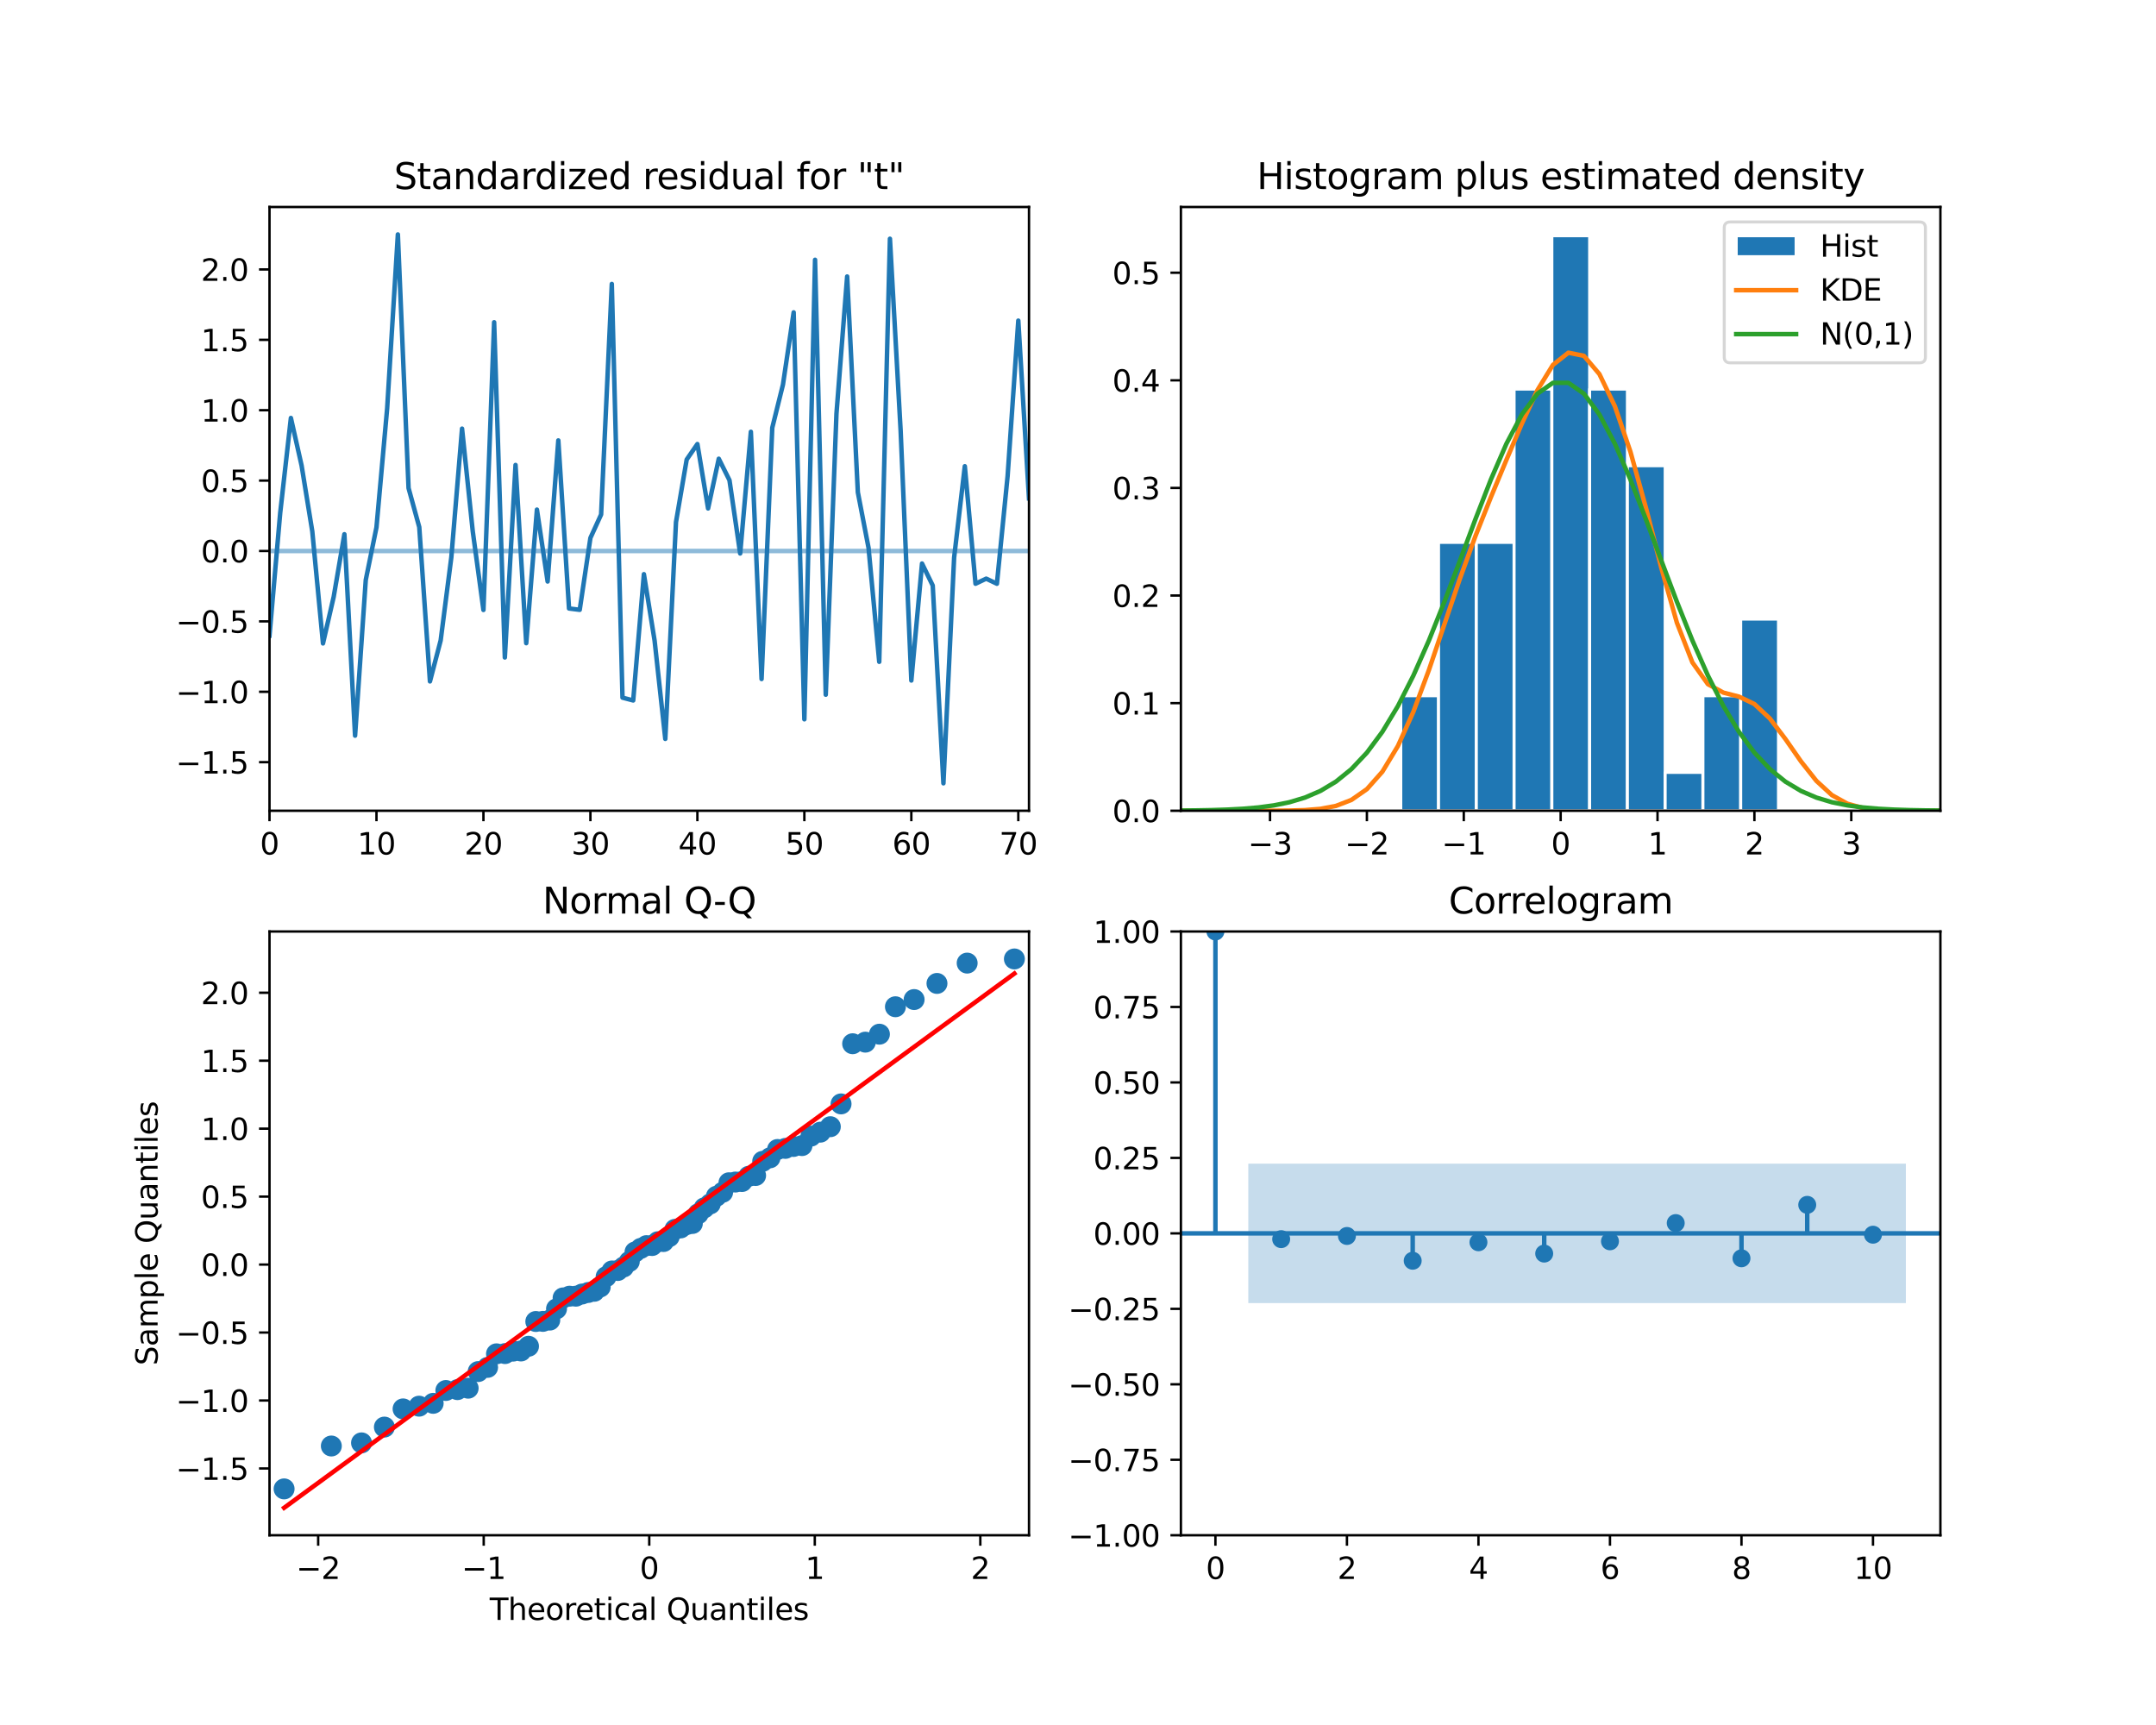 <?xml version="1.0" encoding="utf-8" standalone="no"?>
<!DOCTYPE svg PUBLIC "-//W3C//DTD SVG 1.1//EN"
  "http://www.w3.org/Graphics/SVG/1.1/DTD/svg11.dtd">
<svg xmlns:xlink="http://www.w3.org/1999/xlink" width="720pt" height="576pt" viewBox="0 0 720 576" xmlns="http://www.w3.org/2000/svg" version="1.1">
 <defs>
  <style type="text/css">*{stroke-linejoin: round; stroke-linecap: butt}</style>
 </defs>
 <g id="figure_1">
  <g id="patch_1">
   <path d="M 0 576 
L 720 576 
L 720 0 
L 0 0 
z
" style="fill: #ffffff"/>
  </g>
  <g id="axes_1">
   <g id="patch_2">
    <path d="M 90 270.72 
L 343.636 270.72 
L 343.636 69.12 
L 90 69.12 
z
" style="fill: #ffffff"/>
   </g>
   <g id="matplotlib.axis_1">
    <g id="xtick_1">
     <g id="line2d_1">
      <defs>
       <path id="m25cf6c212d" d="M 0 0 
L 0 3.5 
" style="stroke: #000000; stroke-width: 0.8"/>
      </defs>
      <g>
       <use xlink:href="#m25cf6c212d" x="90" y="270.72" style="stroke: #000000; stroke-width: 0.8"/>
      </g>
     </g>
     <g id="text_1">
      <!-- 0 -->
      <g transform="translate(86.819 285.318) scale(0.1 -0.1)">
       <defs>
        <path id="DejaVuSans-30" d="M 2034 4250 
Q 1547 4250 1301 3770 
Q 1056 3291 1056 2328 
Q 1056 1369 1301 889 
Q 1547 409 2034 409 
Q 2525 409 2770 889 
Q 3016 1369 3016 2328 
Q 3016 3291 2770 3770 
Q 2525 4250 2034 4250 
z
M 2034 4750 
Q 2819 4750 3233 4129 
Q 3647 3509 3647 2328 
Q 3647 1150 3233 529 
Q 2819 -91 2034 -91 
Q 1250 -91 836 529 
Q 422 1150 422 2328 
Q 422 3509 836 4129 
Q 1250 4750 2034 4750 
z
" transform="scale(0.016)"/>
       </defs>
       <use xlink:href="#DejaVuSans-30"/>
      </g>
     </g>
    </g>
    <g id="xtick_2">
     <g id="line2d_2">
      <g>
       <use xlink:href="#m25cf6c212d" x="125.723" y="270.72" style="stroke: #000000; stroke-width: 0.8"/>
      </g>
     </g>
     <g id="text_2">
      <!-- 10 -->
      <g transform="translate(119.361 285.318) scale(0.1 -0.1)">
       <defs>
        <path id="DejaVuSans-31" d="M 794 531 
L 1825 531 
L 1825 4091 
L 703 3866 
L 703 4441 
L 1819 4666 
L 2450 4666 
L 2450 531 
L 3481 531 
L 3481 0 
L 794 0 
L 794 531 
z
" transform="scale(0.016)"/>
       </defs>
       <use xlink:href="#DejaVuSans-31"/>
       <use xlink:href="#DejaVuSans-30" x="63.623"/>
      </g>
     </g>
    </g>
    <g id="xtick_3">
     <g id="line2d_3">
      <g>
       <use xlink:href="#m25cf6c212d" x="161.447" y="270.72" style="stroke: #000000; stroke-width: 0.8"/>
      </g>
     </g>
     <g id="text_3">
      <!-- 20 -->
      <g transform="translate(155.084 285.318) scale(0.1 -0.1)">
       <defs>
        <path id="DejaVuSans-32" d="M 1228 531 
L 3431 531 
L 3431 0 
L 469 0 
L 469 531 
Q 828 903 1448 1529 
Q 2069 2156 2228 2338 
Q 2531 2678 2651 2914 
Q 2772 3150 2772 3378 
Q 2772 3750 2511 3984 
Q 2250 4219 1831 4219 
Q 1534 4219 1204 4116 
Q 875 4013 500 3803 
L 500 4441 
Q 881 4594 1212 4672 
Q 1544 4750 1819 4750 
Q 2544 4750 2975 4387 
Q 3406 4025 3406 3419 
Q 3406 3131 3298 2873 
Q 3191 2616 2906 2266 
Q 2828 2175 2409 1742 
Q 1991 1309 1228 531 
z
" transform="scale(0.016)"/>
       </defs>
       <use xlink:href="#DejaVuSans-32"/>
       <use xlink:href="#DejaVuSans-30" x="63.623"/>
      </g>
     </g>
    </g>
    <g id="xtick_4">
     <g id="line2d_4">
      <g>
       <use xlink:href="#m25cf6c212d" x="197.17" y="270.72" style="stroke: #000000; stroke-width: 0.8"/>
      </g>
     </g>
     <g id="text_4">
      <!-- 30 -->
      <g transform="translate(190.808 285.318) scale(0.1 -0.1)">
       <defs>
        <path id="DejaVuSans-33" d="M 2597 2516 
Q 3050 2419 3304 2112 
Q 3559 1806 3559 1356 
Q 3559 666 3084 287 
Q 2609 -91 1734 -91 
Q 1441 -91 1130 -33 
Q 819 25 488 141 
L 488 750 
Q 750 597 1062 519 
Q 1375 441 1716 441 
Q 2309 441 2620 675 
Q 2931 909 2931 1356 
Q 2931 1769 2642 2001 
Q 2353 2234 1838 2234 
L 1294 2234 
L 1294 2753 
L 1863 2753 
Q 2328 2753 2575 2939 
Q 2822 3125 2822 3475 
Q 2822 3834 2567 4026 
Q 2313 4219 1838 4219 
Q 1578 4219 1281 4162 
Q 984 4106 628 3988 
L 628 4550 
Q 988 4650 1302 4700 
Q 1616 4750 1894 4750 
Q 2613 4750 3031 4423 
Q 3450 4097 3450 3541 
Q 3450 3153 3228 2886 
Q 3006 2619 2597 2516 
z
" transform="scale(0.016)"/>
       </defs>
       <use xlink:href="#DejaVuSans-33"/>
       <use xlink:href="#DejaVuSans-30" x="63.623"/>
      </g>
     </g>
    </g>
    <g id="xtick_5">
     <g id="line2d_5">
      <g>
       <use xlink:href="#m25cf6c212d" x="232.894" y="270.72" style="stroke: #000000; stroke-width: 0.8"/>
      </g>
     </g>
     <g id="text_5">
      <!-- 40 -->
      <g transform="translate(226.531 285.318) scale(0.1 -0.1)">
       <defs>
        <path id="DejaVuSans-34" d="M 2419 4116 
L 825 1625 
L 2419 1625 
L 2419 4116 
z
M 2253 4666 
L 3047 4666 
L 3047 1625 
L 3713 1625 
L 3713 1100 
L 3047 1100 
L 3047 0 
L 2419 0 
L 2419 1100 
L 313 1100 
L 313 1709 
L 2253 4666 
z
" transform="scale(0.016)"/>
       </defs>
       <use xlink:href="#DejaVuSans-34"/>
       <use xlink:href="#DejaVuSans-30" x="63.623"/>
      </g>
     </g>
    </g>
    <g id="xtick_6">
     <g id="line2d_6">
      <g>
       <use xlink:href="#m25cf6c212d" x="268.617" y="270.72" style="stroke: #000000; stroke-width: 0.8"/>
      </g>
     </g>
     <g id="text_6">
      <!-- 50 -->
      <g transform="translate(262.255 285.318) scale(0.1 -0.1)">
       <defs>
        <path id="DejaVuSans-35" d="M 691 4666 
L 3169 4666 
L 3169 4134 
L 1269 4134 
L 1269 2991 
Q 1406 3038 1543 3061 
Q 1681 3084 1819 3084 
Q 2600 3084 3056 2656 
Q 3513 2228 3513 1497 
Q 3513 744 3044 326 
Q 2575 -91 1722 -91 
Q 1428 -91 1123 -41 
Q 819 9 494 109 
L 494 744 
Q 775 591 1075 516 
Q 1375 441 1709 441 
Q 2250 441 2565 725 
Q 2881 1009 2881 1497 
Q 2881 1984 2565 2268 
Q 2250 2553 1709 2553 
Q 1456 2553 1204 2497 
Q 953 2441 691 2322 
L 691 4666 
z
" transform="scale(0.016)"/>
       </defs>
       <use xlink:href="#DejaVuSans-35"/>
       <use xlink:href="#DejaVuSans-30" x="63.623"/>
      </g>
     </g>
    </g>
    <g id="xtick_7">
     <g id="line2d_7">
      <g>
       <use xlink:href="#m25cf6c212d" x="304.341" y="270.72" style="stroke: #000000; stroke-width: 0.8"/>
      </g>
     </g>
     <g id="text_7">
      <!-- 60 -->
      <g transform="translate(297.978 285.318) scale(0.1 -0.1)">
       <defs>
        <path id="DejaVuSans-36" d="M 2113 2584 
Q 1688 2584 1439 2293 
Q 1191 2003 1191 1497 
Q 1191 994 1439 701 
Q 1688 409 2113 409 
Q 2538 409 2786 701 
Q 3034 994 3034 1497 
Q 3034 2003 2786 2293 
Q 2538 2584 2113 2584 
z
M 3366 4563 
L 3366 3988 
Q 3128 4100 2886 4159 
Q 2644 4219 2406 4219 
Q 1781 4219 1451 3797 
Q 1122 3375 1075 2522 
Q 1259 2794 1537 2939 
Q 1816 3084 2150 3084 
Q 2853 3084 3261 2657 
Q 3669 2231 3669 1497 
Q 3669 778 3244 343 
Q 2819 -91 2113 -91 
Q 1303 -91 875 529 
Q 447 1150 447 2328 
Q 447 3434 972 4092 
Q 1497 4750 2381 4750 
Q 2619 4750 2861 4703 
Q 3103 4656 3366 4563 
z
" transform="scale(0.016)"/>
       </defs>
       <use xlink:href="#DejaVuSans-36"/>
       <use xlink:href="#DejaVuSans-30" x="63.623"/>
      </g>
     </g>
    </g>
    <g id="xtick_8">
     <g id="line2d_8">
      <g>
       <use xlink:href="#m25cf6c212d" x="340.064" y="270.72" style="stroke: #000000; stroke-width: 0.8"/>
      </g>
     </g>
     <g id="text_8">
      <!-- 70 -->
      <g transform="translate(333.702 285.318) scale(0.1 -0.1)">
       <defs>
        <path id="DejaVuSans-37" d="M 525 4666 
L 3525 4666 
L 3525 4397 
L 1831 0 
L 1172 0 
L 2766 4134 
L 525 4134 
L 525 4666 
z
" transform="scale(0.016)"/>
       </defs>
       <use xlink:href="#DejaVuSans-37"/>
       <use xlink:href="#DejaVuSans-30" x="63.623"/>
      </g>
     </g>
    </g>
   </g>
   <g id="matplotlib.axis_2">
    <g id="ytick_1">
     <g id="line2d_9">
      <defs>
       <path id="md6d4e2d818" d="M 0 0 
L -3.5 0 
" style="stroke: #000000; stroke-width: 0.8"/>
      </defs>
      <g>
       <use xlink:href="#md6d4e2d818" x="90" y="254.494" style="stroke: #000000; stroke-width: 0.8"/>
      </g>
     </g>
     <g id="text_9">
      <!-- −1.5 -->
      <g transform="translate(58.717 258.293) scale(0.1 -0.1)">
       <defs>
        <path id="DejaVuSans-2212" d="M 678 2272 
L 4684 2272 
L 4684 1741 
L 678 1741 
L 678 2272 
z
" transform="scale(0.016)"/>
        <path id="DejaVuSans-2e" d="M 684 794 
L 1344 794 
L 1344 0 
L 684 0 
L 684 794 
z
" transform="scale(0.016)"/>
       </defs>
       <use xlink:href="#DejaVuSans-2212"/>
       <use xlink:href="#DejaVuSans-31" x="83.789"/>
       <use xlink:href="#DejaVuSans-2e" x="147.412"/>
       <use xlink:href="#DejaVuSans-35" x="179.199"/>
      </g>
     </g>
    </g>
    <g id="ytick_2">
     <g id="line2d_10">
      <g>
       <use xlink:href="#md6d4e2d818" x="90" y="230.99" style="stroke: #000000; stroke-width: 0.8"/>
      </g>
     </g>
     <g id="text_10">
      <!-- −1.0 -->
      <g transform="translate(58.717 234.789) scale(0.1 -0.1)">
       <use xlink:href="#DejaVuSans-2212"/>
       <use xlink:href="#DejaVuSans-31" x="83.789"/>
       <use xlink:href="#DejaVuSans-2e" x="147.412"/>
       <use xlink:href="#DejaVuSans-30" x="179.199"/>
      </g>
     </g>
    </g>
    <g id="ytick_3">
     <g id="line2d_11">
      <g>
       <use xlink:href="#md6d4e2d818" x="90" y="207.486" style="stroke: #000000; stroke-width: 0.8"/>
      </g>
     </g>
     <g id="text_11">
      <!-- −0.5 -->
      <g transform="translate(58.717 211.285) scale(0.1 -0.1)">
       <use xlink:href="#DejaVuSans-2212"/>
       <use xlink:href="#DejaVuSans-30" x="83.789"/>
       <use xlink:href="#DejaVuSans-2e" x="147.412"/>
       <use xlink:href="#DejaVuSans-35" x="179.199"/>
      </g>
     </g>
    </g>
    <g id="ytick_4">
     <g id="line2d_12">
      <g>
       <use xlink:href="#md6d4e2d818" x="90" y="183.982" style="stroke: #000000; stroke-width: 0.8"/>
      </g>
     </g>
     <g id="text_12">
      <!-- 0.0 -->
      <g transform="translate(67.097 187.781) scale(0.1 -0.1)">
       <use xlink:href="#DejaVuSans-30"/>
       <use xlink:href="#DejaVuSans-2e" x="63.623"/>
       <use xlink:href="#DejaVuSans-30" x="95.41"/>
      </g>
     </g>
    </g>
    <g id="ytick_5">
     <g id="line2d_13">
      <g>
       <use xlink:href="#md6d4e2d818" x="90" y="160.478" style="stroke: #000000; stroke-width: 0.8"/>
      </g>
     </g>
     <g id="text_13">
      <!-- 0.5 -->
      <g transform="translate(67.097 164.277) scale(0.1 -0.1)">
       <use xlink:href="#DejaVuSans-30"/>
       <use xlink:href="#DejaVuSans-2e" x="63.623"/>
       <use xlink:href="#DejaVuSans-35" x="95.41"/>
      </g>
     </g>
    </g>
    <g id="ytick_6">
     <g id="line2d_14">
      <g>
       <use xlink:href="#md6d4e2d818" x="90" y="136.974" style="stroke: #000000; stroke-width: 0.8"/>
      </g>
     </g>
     <g id="text_14">
      <!-- 1.0 -->
      <g transform="translate(67.097 140.773) scale(0.1 -0.1)">
       <use xlink:href="#DejaVuSans-31"/>
       <use xlink:href="#DejaVuSans-2e" x="63.623"/>
       <use xlink:href="#DejaVuSans-30" x="95.41"/>
      </g>
     </g>
    </g>
    <g id="ytick_7">
     <g id="line2d_15">
      <g>
       <use xlink:href="#md6d4e2d818" x="90" y="113.47" style="stroke: #000000; stroke-width: 0.8"/>
      </g>
     </g>
     <g id="text_15">
      <!-- 1.5 -->
      <g transform="translate(67.097 117.269) scale(0.1 -0.1)">
       <use xlink:href="#DejaVuSans-31"/>
       <use xlink:href="#DejaVuSans-2e" x="63.623"/>
       <use xlink:href="#DejaVuSans-35" x="95.41"/>
      </g>
     </g>
    </g>
    <g id="ytick_8">
     <g id="line2d_16">
      <g>
       <use xlink:href="#md6d4e2d818" x="90" y="89.966" style="stroke: #000000; stroke-width: 0.8"/>
      </g>
     </g>
     <g id="text_16">
      <!-- 2.0 -->
      <g transform="translate(67.097 93.765) scale(0.1 -0.1)">
       <use xlink:href="#DejaVuSans-32"/>
       <use xlink:href="#DejaVuSans-2e" x="63.623"/>
       <use xlink:href="#DejaVuSans-30" x="95.41"/>
      </g>
     </g>
    </g>
   </g>
   <g id="line2d_17">
    <path d="M 90 212.233 
L 93.572 171.301 
L 97.145 139.566 
L 100.717 155.443 
L 104.289 177.436 
L 107.862 214.847 
L 111.434 199.293 
L 115.006 178.386 
L 118.579 245.643 
L 122.151 193.633 
L 125.723 176.083 
L 129.296 136.298 
L 132.868 78.284 
L 136.44 162.984 
L 140.013 176.015 
L 143.585 227.528 
L 147.157 213.862 
L 150.73 186.031 
L 154.302 143.131 
L 157.875 177.397 
L 161.447 203.67 
L 165.019 107.606 
L 168.592 219.537 
L 172.164 155.262 
L 175.736 214.764 
L 179.309 170.166 
L 182.881 194.167 
L 186.453 147.063 
L 190.026 203.179 
L 193.598 203.626 
L 197.17 179.625 
L 200.743 171.803 
L 204.315 94.818 
L 207.887 232.952 
L 211.46 233.892 
L 215.032 191.73 
L 218.604 213.913 
L 222.177 246.726 
L 225.749 174.337 
L 229.321 153.445 
L 232.894 148.272 
L 236.466 169.773 
L 240.038 153.178 
L 243.611 160.353 
L 247.183 184.811 
L 250.755 144.177 
L 254.328 226.731 
L 257.9 142.834 
L 261.472 128.417 
L 265.045 104.305 
L 268.617 240.184 
L 272.19 86.751 
L 275.762 231.969 
L 279.334 138.191 
L 282.907 92.328 
L 286.479 164.377 
L 290.051 182.922 
L 293.624 220.987 
L 297.196 79.723 
L 300.768 143.8 
L 304.341 227.23 
L 307.913 188.171 
L 311.485 195.508 
L 315.058 261.556 
L 318.63 186.189 
L 322.202 155.688 
L 325.775 194.912 
L 329.347 193.22 
L 332.919 194.918 
L 336.492 158.979 
L 340.064 107.059 
L 343.636 166.401 
" clip-path="url(#pabca6eff49)" style="fill: none; stroke: #1f77b4; stroke-width: 1.5; stroke-linecap: square"/>
   </g>
   <g id="LineCollection_1">
    <path d="M 90 183.982 
L 343.636 183.982 
" clip-path="url(#pabca6eff49)" style="fill: none; stroke: #1f77b4; stroke-opacity: 0.5; stroke-width: 1.5"/>
   </g>
   <g id="patch_3">
    <path d="M 90 270.72 
L 90 69.12 
" style="fill: none; stroke: #000000; stroke-width: 0.8; stroke-linejoin: miter; stroke-linecap: square"/>
   </g>
   <g id="patch_4">
    <path d="M 343.636 270.72 
L 343.636 69.12 
" style="fill: none; stroke: #000000; stroke-width: 0.8; stroke-linejoin: miter; stroke-linecap: square"/>
   </g>
   <g id="patch_5">
    <path d="M 90 270.72 
L 343.636 270.72 
" style="fill: none; stroke: #000000; stroke-width: 0.8; stroke-linejoin: miter; stroke-linecap: square"/>
   </g>
   <g id="patch_6">
    <path d="M 90 69.12 
L 343.636 69.12 
" style="fill: none; stroke: #000000; stroke-width: 0.8; stroke-linejoin: miter; stroke-linecap: square"/>
   </g>
   <g id="text_17">
    <!-- Standardized residual for "t" -->
    <g transform="translate(131.59 63.12) scale(0.12 -0.12)">
     <defs>
      <path id="DejaVuSans-53" d="M 3425 4513 
L 3425 3897 
Q 3066 4069 2747 4153 
Q 2428 4238 2131 4238 
Q 1616 4238 1336 4038 
Q 1056 3838 1056 3469 
Q 1056 3159 1242 3001 
Q 1428 2844 1947 2747 
L 2328 2669 
Q 3034 2534 3370 2195 
Q 3706 1856 3706 1288 
Q 3706 609 3251 259 
Q 2797 -91 1919 -91 
Q 1588 -91 1214 -16 
Q 841 59 441 206 
L 441 856 
Q 825 641 1194 531 
Q 1563 422 1919 422 
Q 2459 422 2753 634 
Q 3047 847 3047 1241 
Q 3047 1584 2836 1778 
Q 2625 1972 2144 2069 
L 1759 2144 
Q 1053 2284 737 2584 
Q 422 2884 422 3419 
Q 422 4038 858 4394 
Q 1294 4750 2059 4750 
Q 2388 4750 2728 4690 
Q 3069 4631 3425 4513 
z
" transform="scale(0.016)"/>
      <path id="DejaVuSans-74" d="M 1172 4494 
L 1172 3500 
L 2356 3500 
L 2356 3053 
L 1172 3053 
L 1172 1153 
Q 1172 725 1289 603 
Q 1406 481 1766 481 
L 2356 481 
L 2356 0 
L 1766 0 
Q 1100 0 847 248 
Q 594 497 594 1153 
L 594 3053 
L 172 3053 
L 172 3500 
L 594 3500 
L 594 4494 
L 1172 4494 
z
" transform="scale(0.016)"/>
      <path id="DejaVuSans-61" d="M 2194 1759 
Q 1497 1759 1228 1600 
Q 959 1441 959 1056 
Q 959 750 1161 570 
Q 1363 391 1709 391 
Q 2188 391 2477 730 
Q 2766 1069 2766 1631 
L 2766 1759 
L 2194 1759 
z
M 3341 1997 
L 3341 0 
L 2766 0 
L 2766 531 
Q 2569 213 2275 61 
Q 1981 -91 1556 -91 
Q 1019 -91 701 211 
Q 384 513 384 1019 
Q 384 1609 779 1909 
Q 1175 2209 1959 2209 
L 2766 2209 
L 2766 2266 
Q 2766 2663 2505 2880 
Q 2244 3097 1772 3097 
Q 1472 3097 1187 3025 
Q 903 2953 641 2809 
L 641 3341 
Q 956 3463 1253 3523 
Q 1550 3584 1831 3584 
Q 2591 3584 2966 3190 
Q 3341 2797 3341 1997 
z
" transform="scale(0.016)"/>
      <path id="DejaVuSans-6e" d="M 3513 2113 
L 3513 0 
L 2938 0 
L 2938 2094 
Q 2938 2591 2744 2837 
Q 2550 3084 2163 3084 
Q 1697 3084 1428 2787 
Q 1159 2491 1159 1978 
L 1159 0 
L 581 0 
L 581 3500 
L 1159 3500 
L 1159 2956 
Q 1366 3272 1645 3428 
Q 1925 3584 2291 3584 
Q 2894 3584 3203 3211 
Q 3513 2838 3513 2113 
z
" transform="scale(0.016)"/>
      <path id="DejaVuSans-64" d="M 2906 2969 
L 2906 4863 
L 3481 4863 
L 3481 0 
L 2906 0 
L 2906 525 
Q 2725 213 2448 61 
Q 2172 -91 1784 -91 
Q 1150 -91 751 415 
Q 353 922 353 1747 
Q 353 2572 751 3078 
Q 1150 3584 1784 3584 
Q 2172 3584 2448 3432 
Q 2725 3281 2906 2969 
z
M 947 1747 
Q 947 1113 1208 752 
Q 1469 391 1925 391 
Q 2381 391 2643 752 
Q 2906 1113 2906 1747 
Q 2906 2381 2643 2742 
Q 2381 3103 1925 3103 
Q 1469 3103 1208 2742 
Q 947 2381 947 1747 
z
" transform="scale(0.016)"/>
      <path id="DejaVuSans-72" d="M 2631 2963 
Q 2534 3019 2420 3045 
Q 2306 3072 2169 3072 
Q 1681 3072 1420 2755 
Q 1159 2438 1159 1844 
L 1159 0 
L 581 0 
L 581 3500 
L 1159 3500 
L 1159 2956 
Q 1341 3275 1631 3429 
Q 1922 3584 2338 3584 
Q 2397 3584 2469 3576 
Q 2541 3569 2628 3553 
L 2631 2963 
z
" transform="scale(0.016)"/>
      <path id="DejaVuSans-69" d="M 603 3500 
L 1178 3500 
L 1178 0 
L 603 0 
L 603 3500 
z
M 603 4863 
L 1178 4863 
L 1178 4134 
L 603 4134 
L 603 4863 
z
" transform="scale(0.016)"/>
      <path id="DejaVuSans-7a" d="M 353 3500 
L 3084 3500 
L 3084 2975 
L 922 459 
L 3084 459 
L 3084 0 
L 275 0 
L 275 525 
L 2438 3041 
L 353 3041 
L 353 3500 
z
" transform="scale(0.016)"/>
      <path id="DejaVuSans-65" d="M 3597 1894 
L 3597 1613 
L 953 1613 
Q 991 1019 1311 708 
Q 1631 397 2203 397 
Q 2534 397 2845 478 
Q 3156 559 3463 722 
L 3463 178 
Q 3153 47 2828 -22 
Q 2503 -91 2169 -91 
Q 1331 -91 842 396 
Q 353 884 353 1716 
Q 353 2575 817 3079 
Q 1281 3584 2069 3584 
Q 2775 3584 3186 3129 
Q 3597 2675 3597 1894 
z
M 3022 2063 
Q 3016 2534 2758 2815 
Q 2500 3097 2075 3097 
Q 1594 3097 1305 2825 
Q 1016 2553 972 2059 
L 3022 2063 
z
" transform="scale(0.016)"/>
      <path id="DejaVuSans-20" transform="scale(0.016)"/>
      <path id="DejaVuSans-73" d="M 2834 3397 
L 2834 2853 
Q 2591 2978 2328 3040 
Q 2066 3103 1784 3103 
Q 1356 3103 1142 2972 
Q 928 2841 928 2578 
Q 928 2378 1081 2264 
Q 1234 2150 1697 2047 
L 1894 2003 
Q 2506 1872 2764 1633 
Q 3022 1394 3022 966 
Q 3022 478 2636 193 
Q 2250 -91 1575 -91 
Q 1294 -91 989 -36 
Q 684 19 347 128 
L 347 722 
Q 666 556 975 473 
Q 1284 391 1588 391 
Q 1994 391 2212 530 
Q 2431 669 2431 922 
Q 2431 1156 2273 1281 
Q 2116 1406 1581 1522 
L 1381 1569 
Q 847 1681 609 1914 
Q 372 2147 372 2553 
Q 372 3047 722 3315 
Q 1072 3584 1716 3584 
Q 2034 3584 2315 3537 
Q 2597 3491 2834 3397 
z
" transform="scale(0.016)"/>
      <path id="DejaVuSans-75" d="M 544 1381 
L 544 3500 
L 1119 3500 
L 1119 1403 
Q 1119 906 1312 657 
Q 1506 409 1894 409 
Q 2359 409 2629 706 
Q 2900 1003 2900 1516 
L 2900 3500 
L 3475 3500 
L 3475 0 
L 2900 0 
L 2900 538 
Q 2691 219 2414 64 
Q 2138 -91 1772 -91 
Q 1169 -91 856 284 
Q 544 659 544 1381 
z
M 1991 3584 
L 1991 3584 
z
" transform="scale(0.016)"/>
      <path id="DejaVuSans-6c" d="M 603 4863 
L 1178 4863 
L 1178 0 
L 603 0 
L 603 4863 
z
" transform="scale(0.016)"/>
      <path id="DejaVuSans-66" d="M 2375 4863 
L 2375 4384 
L 1825 4384 
Q 1516 4384 1395 4259 
Q 1275 4134 1275 3809 
L 1275 3500 
L 2222 3500 
L 2222 3053 
L 1275 3053 
L 1275 0 
L 697 0 
L 697 3053 
L 147 3053 
L 147 3500 
L 697 3500 
L 697 3744 
Q 697 4328 969 4595 
Q 1241 4863 1831 4863 
L 2375 4863 
z
" transform="scale(0.016)"/>
      <path id="DejaVuSans-6f" d="M 1959 3097 
Q 1497 3097 1228 2736 
Q 959 2375 959 1747 
Q 959 1119 1226 758 
Q 1494 397 1959 397 
Q 2419 397 2687 759 
Q 2956 1122 2956 1747 
Q 2956 2369 2687 2733 
Q 2419 3097 1959 3097 
z
M 1959 3584 
Q 2709 3584 3137 3096 
Q 3566 2609 3566 1747 
Q 3566 888 3137 398 
Q 2709 -91 1959 -91 
Q 1206 -91 779 398 
Q 353 888 353 1747 
Q 353 2609 779 3096 
Q 1206 3584 1959 3584 
z
" transform="scale(0.016)"/>
      <path id="DejaVuSans-22" d="M 1147 4666 
L 1147 2931 
L 616 2931 
L 616 4666 
L 1147 4666 
z
M 2328 4666 
L 2328 2931 
L 1797 2931 
L 1797 4666 
L 2328 4666 
z
" transform="scale(0.016)"/>
     </defs>
     <use xlink:href="#DejaVuSans-53"/>
     <use xlink:href="#DejaVuSans-74" x="63.477"/>
     <use xlink:href="#DejaVuSans-61" x="102.686"/>
     <use xlink:href="#DejaVuSans-6e" x="163.965"/>
     <use xlink:href="#DejaVuSans-64" x="227.344"/>
     <use xlink:href="#DejaVuSans-61" x="290.82"/>
     <use xlink:href="#DejaVuSans-72" x="352.1"/>
     <use xlink:href="#DejaVuSans-64" x="391.463"/>
     <use xlink:href="#DejaVuSans-69" x="454.939"/>
     <use xlink:href="#DejaVuSans-7a" x="482.723"/>
     <use xlink:href="#DejaVuSans-65" x="535.213"/>
     <use xlink:href="#DejaVuSans-64" x="596.736"/>
     <use xlink:href="#DejaVuSans-20" x="660.213"/>
     <use xlink:href="#DejaVuSans-72" x="692"/>
     <use xlink:href="#DejaVuSans-65" x="730.863"/>
     <use xlink:href="#DejaVuSans-73" x="792.387"/>
     <use xlink:href="#DejaVuSans-69" x="844.486"/>
     <use xlink:href="#DejaVuSans-64" x="872.27"/>
     <use xlink:href="#DejaVuSans-75" x="935.746"/>
     <use xlink:href="#DejaVuSans-61" x="999.125"/>
     <use xlink:href="#DejaVuSans-6c" x="1060.404"/>
     <use xlink:href="#DejaVuSans-20" x="1088.188"/>
     <use xlink:href="#DejaVuSans-66" x="1119.975"/>
     <use xlink:href="#DejaVuSans-6f" x="1155.18"/>
     <use xlink:href="#DejaVuSans-72" x="1216.361"/>
     <use xlink:href="#DejaVuSans-20" x="1257.475"/>
     <use xlink:href="#DejaVuSans-22" x="1289.262"/>
     <use xlink:href="#DejaVuSans-74" x="1335.258"/>
     <use xlink:href="#DejaVuSans-22" x="1374.467"/>
    </g>
   </g>
  </g>
  <g id="axes_2">
   <g id="patch_7">
    <path d="M 394.364 270.72 
L 648 270.72 
L 648 69.12 
L 394.364 69.12 
z
" style="fill: #ffffff"/>
   </g>
   <g id="patch_8">
    <path d="M 467.794 270.72 
L 480.407 270.72 
L 480.407 232.32 
L 467.794 232.32 
z
" clip-path="url(#pa71b8cab30)" style="fill: #1f77b4; stroke: #ffffff; stroke-linejoin: miter"/>
   </g>
   <g id="patch_9">
    <path d="M 480.407 270.72 
L 493.02 270.72 
L 493.02 181.12 
L 480.407 181.12 
z
" clip-path="url(#pa71b8cab30)" style="fill: #1f77b4; stroke: #ffffff; stroke-linejoin: miter"/>
   </g>
   <g id="patch_10">
    <path d="M 493.02 270.72 
L 505.633 270.72 
L 505.633 181.12 
L 493.02 181.12 
z
" clip-path="url(#pa71b8cab30)" style="fill: #1f77b4; stroke: #ffffff; stroke-linejoin: miter"/>
   </g>
   <g id="patch_11">
    <path d="M 505.633 270.72 
L 518.246 270.72 
L 518.246 129.92 
L 505.633 129.92 
z
" clip-path="url(#pa71b8cab30)" style="fill: #1f77b4; stroke: #ffffff; stroke-linejoin: miter"/>
   </g>
   <g id="patch_12">
    <path d="M 518.246 270.72 
L 530.859 270.72 
L 530.859 78.72 
L 518.246 78.72 
z
" clip-path="url(#pa71b8cab30)" style="fill: #1f77b4; stroke: #ffffff; stroke-linejoin: miter"/>
   </g>
   <g id="patch_13">
    <path d="M 530.859 270.72 
L 543.472 270.72 
L 543.472 129.92 
L 530.859 129.92 
z
" clip-path="url(#pa71b8cab30)" style="fill: #1f77b4; stroke: #ffffff; stroke-linejoin: miter"/>
   </g>
   <g id="patch_14">
    <path d="M 543.472 270.72 
L 556.085 270.72 
L 556.085 155.52 
L 543.472 155.52 
z
" clip-path="url(#pa71b8cab30)" style="fill: #1f77b4; stroke: #ffffff; stroke-linejoin: miter"/>
   </g>
   <g id="patch_15">
    <path d="M 556.085 270.72 
L 568.698 270.72 
L 568.698 257.92 
L 556.085 257.92 
z
" clip-path="url(#pa71b8cab30)" style="fill: #1f77b4; stroke: #ffffff; stroke-linejoin: miter"/>
   </g>
   <g id="patch_16">
    <path d="M 568.698 270.72 
L 581.312 270.72 
L 581.312 232.32 
L 568.698 232.32 
z
" clip-path="url(#pa71b8cab30)" style="fill: #1f77b4; stroke: #ffffff; stroke-linejoin: miter"/>
   </g>
   <g id="patch_17">
    <path d="M 581.312 270.72 
L 593.925 270.72 
L 593.925 206.72 
L 581.312 206.72 
z
" clip-path="url(#pa71b8cab30)" style="fill: #1f77b4; stroke: #ffffff; stroke-linejoin: miter"/>
   </g>
   <g id="matplotlib.axis_3">
    <g id="xtick_9">
     <g id="line2d_18">
      <g>
       <use xlink:href="#m25cf6c212d" x="424.127" y="270.72" style="stroke: #000000; stroke-width: 0.8"/>
      </g>
     </g>
     <g id="text_18">
      <!-- −3 -->
      <g transform="translate(416.756 285.318) scale(0.1 -0.1)">
       <use xlink:href="#DejaVuSans-2212"/>
       <use xlink:href="#DejaVuSans-33" x="83.789"/>
      </g>
     </g>
    </g>
    <g id="xtick_10">
     <g id="line2d_19">
      <g>
       <use xlink:href="#m25cf6c212d" x="456.479" y="270.72" style="stroke: #000000; stroke-width: 0.8"/>
      </g>
     </g>
     <g id="text_19">
      <!-- −2 -->
      <g transform="translate(449.108 285.318) scale(0.1 -0.1)">
       <use xlink:href="#DejaVuSans-2212"/>
       <use xlink:href="#DejaVuSans-32" x="83.789"/>
      </g>
     </g>
    </g>
    <g id="xtick_11">
     <g id="line2d_20">
      <g>
       <use xlink:href="#m25cf6c212d" x="488.83" y="270.72" style="stroke: #000000; stroke-width: 0.8"/>
      </g>
     </g>
     <g id="text_20">
      <!-- −1 -->
      <g transform="translate(481.459 285.318) scale(0.1 -0.1)">
       <use xlink:href="#DejaVuSans-2212"/>
       <use xlink:href="#DejaVuSans-31" x="83.789"/>
      </g>
     </g>
    </g>
    <g id="xtick_12">
     <g id="line2d_21">
      <g>
       <use xlink:href="#m25cf6c212d" x="521.182" y="270.72" style="stroke: #000000; stroke-width: 0.8"/>
      </g>
     </g>
     <g id="text_21">
      <!-- 0 -->
      <g transform="translate(518.001 285.318) scale(0.1 -0.1)">
       <use xlink:href="#DejaVuSans-30"/>
      </g>
     </g>
    </g>
    <g id="xtick_13">
     <g id="line2d_22">
      <g>
       <use xlink:href="#m25cf6c212d" x="553.533" y="270.72" style="stroke: #000000; stroke-width: 0.8"/>
      </g>
     </g>
     <g id="text_22">
      <!-- 1 -->
      <g transform="translate(550.352 285.318) scale(0.1 -0.1)">
       <use xlink:href="#DejaVuSans-31"/>
      </g>
     </g>
    </g>
    <g id="xtick_14">
     <g id="line2d_23">
      <g>
       <use xlink:href="#m25cf6c212d" x="585.885" y="270.72" style="stroke: #000000; stroke-width: 0.8"/>
      </g>
     </g>
     <g id="text_23">
      <!-- 2 -->
      <g transform="translate(582.704 285.318) scale(0.1 -0.1)">
       <use xlink:href="#DejaVuSans-32"/>
      </g>
     </g>
    </g>
    <g id="xtick_15">
     <g id="line2d_24">
      <g>
       <use xlink:href="#m25cf6c212d" x="618.237" y="270.72" style="stroke: #000000; stroke-width: 0.8"/>
      </g>
     </g>
     <g id="text_24">
      <!-- 3 -->
      <g transform="translate(615.055 285.318) scale(0.1 -0.1)">
       <use xlink:href="#DejaVuSans-33"/>
      </g>
     </g>
    </g>
   </g>
   <g id="matplotlib.axis_4">
    <g id="ytick_9">
     <g id="line2d_25">
      <g>
       <use xlink:href="#md6d4e2d818" x="394.364" y="270.72" style="stroke: #000000; stroke-width: 0.8"/>
      </g>
     </g>
     <g id="text_25">
      <!-- 0.0 -->
      <g transform="translate(371.461 274.519) scale(0.1 -0.1)">
       <use xlink:href="#DejaVuSans-30"/>
       <use xlink:href="#DejaVuSans-2e" x="63.623"/>
       <use xlink:href="#DejaVuSans-30" x="95.41"/>
      </g>
     </g>
    </g>
    <g id="ytick_10">
     <g id="line2d_26">
      <g>
       <use xlink:href="#md6d4e2d818" x="394.364" y="234.789" style="stroke: #000000; stroke-width: 0.8"/>
      </g>
     </g>
     <g id="text_26">
      <!-- 0.1 -->
      <g transform="translate(371.461 238.588) scale(0.1 -0.1)">
       <use xlink:href="#DejaVuSans-30"/>
       <use xlink:href="#DejaVuSans-2e" x="63.623"/>
       <use xlink:href="#DejaVuSans-31" x="95.41"/>
      </g>
     </g>
    </g>
    <g id="ytick_11">
     <g id="line2d_27">
      <g>
       <use xlink:href="#md6d4e2d818" x="394.364" y="198.858" style="stroke: #000000; stroke-width: 0.8"/>
      </g>
     </g>
     <g id="text_27">
      <!-- 0.2 -->
      <g transform="translate(371.461 202.657) scale(0.1 -0.1)">
       <use xlink:href="#DejaVuSans-30"/>
       <use xlink:href="#DejaVuSans-2e" x="63.623"/>
       <use xlink:href="#DejaVuSans-32" x="95.41"/>
      </g>
     </g>
    </g>
    <g id="ytick_12">
     <g id="line2d_28">
      <g>
       <use xlink:href="#md6d4e2d818" x="394.364" y="162.927" style="stroke: #000000; stroke-width: 0.8"/>
      </g>
     </g>
     <g id="text_28">
      <!-- 0.3 -->
      <g transform="translate(371.461 166.727) scale(0.1 -0.1)">
       <use xlink:href="#DejaVuSans-30"/>
       <use xlink:href="#DejaVuSans-2e" x="63.623"/>
       <use xlink:href="#DejaVuSans-33" x="95.41"/>
      </g>
     </g>
    </g>
    <g id="ytick_13">
     <g id="line2d_29">
      <g>
       <use xlink:href="#md6d4e2d818" x="394.364" y="126.997" style="stroke: #000000; stroke-width: 0.8"/>
      </g>
     </g>
     <g id="text_29">
      <!-- 0.4 -->
      <g transform="translate(371.461 130.796) scale(0.1 -0.1)">
       <use xlink:href="#DejaVuSans-30"/>
       <use xlink:href="#DejaVuSans-2e" x="63.623"/>
       <use xlink:href="#DejaVuSans-34" x="95.41"/>
      </g>
     </g>
    </g>
    <g id="ytick_14">
     <g id="line2d_30">
      <g>
       <use xlink:href="#md6d4e2d818" x="394.364" y="91.066" style="stroke: #000000; stroke-width: 0.8"/>
      </g>
     </g>
     <g id="text_30">
      <!-- 0.5 -->
      <g transform="translate(371.461 94.865) scale(0.1 -0.1)">
       <use xlink:href="#DejaVuSans-30"/>
       <use xlink:href="#DejaVuSans-2e" x="63.623"/>
       <use xlink:href="#DejaVuSans-35" x="95.41"/>
      </g>
     </g>
    </g>
   </g>
   <g id="line2d_31">
    <path d="M 394.364 270.72 
L 399.54 270.72 
L 404.716 270.72 
L 409.892 270.72 
L 415.069 270.719 
L 420.245 270.717 
L 425.421 270.704 
L 430.597 270.657 
L 435.774 270.506 
L 440.95 270.089 
L 446.126 269.11 
L 451.302 267.11 
L 456.479 263.503 
L 461.655 257.67 
L 466.831 249.105 
L 472.007 237.649 
L 477.184 223.733 
L 482.36 208.456 
L 487.536 193.22 
L 492.712 179.038 
L 497.889 166.012 
L 503.065 153.575 
L 508.241 141.421 
L 513.417 130.291 
L 518.594 121.854 
L 523.77 117.767 
L 528.946 118.822 
L 534.122 124.915 
L 539.299 135.677 
L 544.475 150.807 
L 549.651 169.523 
L 554.827 189.691 
L 560.004 207.941 
L 565.18 221.198 
L 570.356 228.461 
L 575.532 231.28 
L 580.709 232.607 
L 585.885 235.086 
L 591.061 239.931 
L 596.237 246.764 
L 601.414 254.204 
L 606.59 260.75 
L 611.766 265.501 
L 616.942 268.368 
L 622.119 269.813 
L 627.295 270.422 
L 632.471 270.637 
L 637.647 270.7 
L 642.824 270.716 
L 648 270.719 
" clip-path="url(#pa71b8cab30)" style="fill: none; stroke: #ff7f0e; stroke-width: 1.5; stroke-linecap: square"/>
   </g>
   <g id="line2d_32">
    <path d="M 394.364 270.654 
L 399.54 270.598 
L 404.716 270.5 
L 409.892 270.334 
L 415.069 270.059 
L 420.245 269.617 
L 425.421 268.926 
L 430.597 267.876 
L 435.774 266.325 
L 440.95 264.1 
L 446.126 261.001 
L 451.302 256.812 
L 456.479 251.321 
L 461.655 244.344 
L 466.831 235.766 
L 472.007 225.568 
L 477.184 213.868 
L 482.36 200.947 
L 487.536 187.254 
L 492.712 173.396 
L 497.889 160.106 
L 503.065 148.179 
L 508.241 138.397 
L 513.417 131.446 
L 518.594 127.835 
L 523.77 127.835 
L 528.946 131.446 
L 534.122 138.397 
L 539.299 148.179 
L 544.475 160.106 
L 549.651 173.396 
L 554.827 187.254 
L 560.004 200.947 
L 565.18 213.868 
L 570.356 225.568 
L 575.532 235.766 
L 580.709 244.344 
L 585.885 251.321 
L 591.061 256.812 
L 596.237 261.001 
L 601.414 264.1 
L 606.59 266.325 
L 611.766 267.876 
L 616.942 268.926 
L 622.119 269.617 
L 627.295 270.059 
L 632.471 270.334 
L 637.647 270.5 
L 642.824 270.598 
L 648 270.654 
" clip-path="url(#pa71b8cab30)" style="fill: none; stroke: #2ca02c; stroke-width: 1.5; stroke-linecap: square"/>
   </g>
   <g id="patch_18">
    <path d="M 394.364 270.72 
L 394.364 69.12 
" style="fill: none; stroke: #000000; stroke-width: 0.8; stroke-linejoin: miter; stroke-linecap: square"/>
   </g>
   <g id="patch_19">
    <path d="M 648 270.72 
L 648 69.12 
" style="fill: none; stroke: #000000; stroke-width: 0.8; stroke-linejoin: miter; stroke-linecap: square"/>
   </g>
   <g id="patch_20">
    <path d="M 394.364 270.72 
L 648 270.72 
" style="fill: none; stroke: #000000; stroke-width: 0.8; stroke-linejoin: miter; stroke-linecap: square"/>
   </g>
   <g id="patch_21">
    <path d="M 394.364 69.12 
L 648 69.12 
" style="fill: none; stroke: #000000; stroke-width: 0.8; stroke-linejoin: miter; stroke-linecap: square"/>
   </g>
   <g id="text_31">
    <!-- Histogram plus estimated density -->
    <g transform="translate(419.722 63.12) scale(0.12 -0.12)">
     <defs>
      <path id="DejaVuSans-48" d="M 628 4666 
L 1259 4666 
L 1259 2753 
L 3553 2753 
L 3553 4666 
L 4184 4666 
L 4184 0 
L 3553 0 
L 3553 2222 
L 1259 2222 
L 1259 0 
L 628 0 
L 628 4666 
z
" transform="scale(0.016)"/>
      <path id="DejaVuSans-67" d="M 2906 1791 
Q 2906 2416 2648 2759 
Q 2391 3103 1925 3103 
Q 1463 3103 1205 2759 
Q 947 2416 947 1791 
Q 947 1169 1205 825 
Q 1463 481 1925 481 
Q 2391 481 2648 825 
Q 2906 1169 2906 1791 
z
M 3481 434 
Q 3481 -459 3084 -895 
Q 2688 -1331 1869 -1331 
Q 1566 -1331 1297 -1286 
Q 1028 -1241 775 -1147 
L 775 -588 
Q 1028 -725 1275 -790 
Q 1522 -856 1778 -856 
Q 2344 -856 2625 -561 
Q 2906 -266 2906 331 
L 2906 616 
Q 2728 306 2450 153 
Q 2172 0 1784 0 
Q 1141 0 747 490 
Q 353 981 353 1791 
Q 353 2603 747 3093 
Q 1141 3584 1784 3584 
Q 2172 3584 2450 3431 
Q 2728 3278 2906 2969 
L 2906 3500 
L 3481 3500 
L 3481 434 
z
" transform="scale(0.016)"/>
      <path id="DejaVuSans-6d" d="M 3328 2828 
Q 3544 3216 3844 3400 
Q 4144 3584 4550 3584 
Q 5097 3584 5394 3201 
Q 5691 2819 5691 2113 
L 5691 0 
L 5113 0 
L 5113 2094 
Q 5113 2597 4934 2840 
Q 4756 3084 4391 3084 
Q 3944 3084 3684 2787 
Q 3425 2491 3425 1978 
L 3425 0 
L 2847 0 
L 2847 2094 
Q 2847 2600 2669 2842 
Q 2491 3084 2119 3084 
Q 1678 3084 1418 2786 
Q 1159 2488 1159 1978 
L 1159 0 
L 581 0 
L 581 3500 
L 1159 3500 
L 1159 2956 
Q 1356 3278 1631 3431 
Q 1906 3584 2284 3584 
Q 2666 3584 2933 3390 
Q 3200 3197 3328 2828 
z
" transform="scale(0.016)"/>
      <path id="DejaVuSans-70" d="M 1159 525 
L 1159 -1331 
L 581 -1331 
L 581 3500 
L 1159 3500 
L 1159 2969 
Q 1341 3281 1617 3432 
Q 1894 3584 2278 3584 
Q 2916 3584 3314 3078 
Q 3713 2572 3713 1747 
Q 3713 922 3314 415 
Q 2916 -91 2278 -91 
Q 1894 -91 1617 61 
Q 1341 213 1159 525 
z
M 3116 1747 
Q 3116 2381 2855 2742 
Q 2594 3103 2138 3103 
Q 1681 3103 1420 2742 
Q 1159 2381 1159 1747 
Q 1159 1113 1420 752 
Q 1681 391 2138 391 
Q 2594 391 2855 752 
Q 3116 1113 3116 1747 
z
" transform="scale(0.016)"/>
      <path id="DejaVuSans-79" d="M 2059 -325 
Q 1816 -950 1584 -1140 
Q 1353 -1331 966 -1331 
L 506 -1331 
L 506 -850 
L 844 -850 
Q 1081 -850 1212 -737 
Q 1344 -625 1503 -206 
L 1606 56 
L 191 3500 
L 800 3500 
L 1894 763 
L 2988 3500 
L 3597 3500 
L 2059 -325 
z
" transform="scale(0.016)"/>
     </defs>
     <use xlink:href="#DejaVuSans-48"/>
     <use xlink:href="#DejaVuSans-69" x="75.195"/>
     <use xlink:href="#DejaVuSans-73" x="102.979"/>
     <use xlink:href="#DejaVuSans-74" x="155.078"/>
     <use xlink:href="#DejaVuSans-6f" x="194.287"/>
     <use xlink:href="#DejaVuSans-67" x="255.469"/>
     <use xlink:href="#DejaVuSans-72" x="318.945"/>
     <use xlink:href="#DejaVuSans-61" x="360.059"/>
     <use xlink:href="#DejaVuSans-6d" x="421.338"/>
     <use xlink:href="#DejaVuSans-20" x="518.75"/>
     <use xlink:href="#DejaVuSans-70" x="550.537"/>
     <use xlink:href="#DejaVuSans-6c" x="614.014"/>
     <use xlink:href="#DejaVuSans-75" x="641.797"/>
     <use xlink:href="#DejaVuSans-73" x="705.176"/>
     <use xlink:href="#DejaVuSans-20" x="757.275"/>
     <use xlink:href="#DejaVuSans-65" x="789.062"/>
     <use xlink:href="#DejaVuSans-73" x="850.586"/>
     <use xlink:href="#DejaVuSans-74" x="902.686"/>
     <use xlink:href="#DejaVuSans-69" x="941.895"/>
     <use xlink:href="#DejaVuSans-6d" x="969.678"/>
     <use xlink:href="#DejaVuSans-61" x="1067.09"/>
     <use xlink:href="#DejaVuSans-74" x="1128.369"/>
     <use xlink:href="#DejaVuSans-65" x="1167.578"/>
     <use xlink:href="#DejaVuSans-64" x="1229.102"/>
     <use xlink:href="#DejaVuSans-20" x="1292.578"/>
     <use xlink:href="#DejaVuSans-64" x="1324.365"/>
     <use xlink:href="#DejaVuSans-65" x="1387.842"/>
     <use xlink:href="#DejaVuSans-6e" x="1449.365"/>
     <use xlink:href="#DejaVuSans-73" x="1512.744"/>
     <use xlink:href="#DejaVuSans-69" x="1564.844"/>
     <use xlink:href="#DejaVuSans-74" x="1592.627"/>
     <use xlink:href="#DejaVuSans-79" x="1631.836"/>
    </g>
   </g>
   <g id="legend_1">
    <g id="patch_22">
     <path d="M 577.812 121.154 
L 641 121.154 
Q 643 121.154 643 119.154 
L 643 76.12 
Q 643 74.12 641 74.12 
L 577.812 74.12 
Q 575.812 74.12 575.812 76.12 
L 575.812 119.154 
Q 575.812 121.154 577.812 121.154 
z
" style="fill: #ffffff; opacity: 0.8; stroke: #cccccc; stroke-linejoin: miter"/>
    </g>
    <g id="patch_23">
     <path d="M 579.812 85.718 
L 599.812 85.718 
L 599.812 78.718 
L 579.812 78.718 
z
" style="fill: #1f77b4; stroke: #ffffff; stroke-linejoin: miter"/>
    </g>
    <g id="text_32">
     <!-- Hist -->
     <g transform="translate(607.812 85.718) scale(0.1 -0.1)">
      <use xlink:href="#DejaVuSans-48"/>
      <use xlink:href="#DejaVuSans-69" x="75.195"/>
      <use xlink:href="#DejaVuSans-73" x="102.979"/>
      <use xlink:href="#DejaVuSans-74" x="155.078"/>
     </g>
    </g>
    <g id="line2d_33">
     <path d="M 579.812 96.897 
L 589.812 96.897 
L 599.812 96.897 
" style="fill: none; stroke: #ff7f0e; stroke-width: 1.5; stroke-linecap: square"/>
    </g>
    <g id="text_33">
     <!-- KDE -->
     <g transform="translate(607.812 100.397) scale(0.1 -0.1)">
      <defs>
       <path id="DejaVuSans-4b" d="M 628 4666 
L 1259 4666 
L 1259 2694 
L 3353 4666 
L 4166 4666 
L 1850 2491 
L 4331 0 
L 3500 0 
L 1259 2247 
L 1259 0 
L 628 0 
L 628 4666 
z
" transform="scale(0.016)"/>
       <path id="DejaVuSans-44" d="M 1259 4147 
L 1259 519 
L 2022 519 
Q 2988 519 3436 956 
Q 3884 1394 3884 2338 
Q 3884 3275 3436 3711 
Q 2988 4147 2022 4147 
L 1259 4147 
z
M 628 4666 
L 1925 4666 
Q 3281 4666 3915 4102 
Q 4550 3538 4550 2338 
Q 4550 1131 3912 565 
Q 3275 0 1925 0 
L 628 0 
L 628 4666 
z
" transform="scale(0.016)"/>
       <path id="DejaVuSans-45" d="M 628 4666 
L 3578 4666 
L 3578 4134 
L 1259 4134 
L 1259 2753 
L 3481 2753 
L 3481 2222 
L 1259 2222 
L 1259 531 
L 3634 531 
L 3634 0 
L 628 0 
L 628 4666 
z
" transform="scale(0.016)"/>
      </defs>
      <use xlink:href="#DejaVuSans-4b"/>
      <use xlink:href="#DejaVuSans-44" x="65.576"/>
      <use xlink:href="#DejaVuSans-45" x="142.578"/>
     </g>
    </g>
    <g id="line2d_34">
     <path d="M 579.812 111.575 
L 589.812 111.575 
L 599.812 111.575 
" style="fill: none; stroke: #2ca02c; stroke-width: 1.5; stroke-linecap: square"/>
    </g>
    <g id="text_34">
     <!-- N(0,1) -->
     <g transform="translate(607.812 115.075) scale(0.1 -0.1)">
      <defs>
       <path id="DejaVuSans-4e" d="M 628 4666 
L 1478 4666 
L 3547 763 
L 3547 4666 
L 4159 4666 
L 4159 0 
L 3309 0 
L 1241 3903 
L 1241 0 
L 628 0 
L 628 4666 
z
" transform="scale(0.016)"/>
       <path id="DejaVuSans-28" d="M 1984 4856 
Q 1566 4138 1362 3434 
Q 1159 2731 1159 2009 
Q 1159 1288 1364 580 
Q 1569 -128 1984 -844 
L 1484 -844 
Q 1016 -109 783 600 
Q 550 1309 550 2009 
Q 550 2706 781 3412 
Q 1013 4119 1484 4856 
L 1984 4856 
z
" transform="scale(0.016)"/>
       <path id="DejaVuSans-2c" d="M 750 794 
L 1409 794 
L 1409 256 
L 897 -744 
L 494 -744 
L 750 256 
L 750 794 
z
" transform="scale(0.016)"/>
       <path id="DejaVuSans-29" d="M 513 4856 
L 1013 4856 
Q 1481 4119 1714 3412 
Q 1947 2706 1947 2009 
Q 1947 1309 1714 600 
Q 1481 -109 1013 -844 
L 513 -844 
Q 928 -128 1133 580 
Q 1338 1288 1338 2009 
Q 1338 2731 1133 3434 
Q 928 4138 513 4856 
z
" transform="scale(0.016)"/>
      </defs>
      <use xlink:href="#DejaVuSans-4e"/>
      <use xlink:href="#DejaVuSans-28" x="74.805"/>
      <use xlink:href="#DejaVuSans-30" x="113.818"/>
      <use xlink:href="#DejaVuSans-2c" x="177.441"/>
      <use xlink:href="#DejaVuSans-31" x="209.229"/>
      <use xlink:href="#DejaVuSans-29" x="272.852"/>
     </g>
    </g>
   </g>
  </g>
  <g id="axes_3">
   <g id="patch_24">
    <path d="M 90 512.64 
L 343.636 512.64 
L 343.636 311.04 
L 90 311.04 
z
" style="fill: #ffffff"/>
   </g>
   <g id="matplotlib.axis_5">
    <g id="xtick_16">
     <g id="line2d_35">
      <g>
       <use xlink:href="#m25cf6c212d" x="106.255" y="512.64" style="stroke: #000000; stroke-width: 0.8"/>
      </g>
     </g>
     <g id="text_35">
      <!-- −2 -->
      <g transform="translate(98.884 527.238) scale(0.1 -0.1)">
       <use xlink:href="#DejaVuSans-2212"/>
       <use xlink:href="#DejaVuSans-32" x="83.789"/>
      </g>
     </g>
    </g>
    <g id="xtick_17">
     <g id="line2d_36">
      <g>
       <use xlink:href="#m25cf6c212d" x="161.537" y="512.64" style="stroke: #000000; stroke-width: 0.8"/>
      </g>
     </g>
     <g id="text_36">
      <!-- −1 -->
      <g transform="translate(154.166 527.238) scale(0.1 -0.1)">
       <use xlink:href="#DejaVuSans-2212"/>
       <use xlink:href="#DejaVuSans-31" x="83.789"/>
      </g>
     </g>
    </g>
    <g id="xtick_18">
     <g id="line2d_37">
      <g>
       <use xlink:href="#m25cf6c212d" x="216.818" y="512.64" style="stroke: #000000; stroke-width: 0.8"/>
      </g>
     </g>
     <g id="text_37">
      <!-- 0 -->
      <g transform="translate(213.637 527.238) scale(0.1 -0.1)">
       <use xlink:href="#DejaVuSans-30"/>
      </g>
     </g>
    </g>
    <g id="xtick_19">
     <g id="line2d_38">
      <g>
       <use xlink:href="#m25cf6c212d" x="272.1" y="512.64" style="stroke: #000000; stroke-width: 0.8"/>
      </g>
     </g>
     <g id="text_38">
      <!-- 1 -->
      <g transform="translate(268.918 527.238) scale(0.1 -0.1)">
       <use xlink:href="#DejaVuSans-31"/>
      </g>
     </g>
    </g>
    <g id="xtick_20">
     <g id="line2d_39">
      <g>
       <use xlink:href="#m25cf6c212d" x="327.381" y="512.64" style="stroke: #000000; stroke-width: 0.8"/>
      </g>
     </g>
     <g id="text_39">
      <!-- 2 -->
      <g transform="translate(324.2 527.238) scale(0.1 -0.1)">
       <use xlink:href="#DejaVuSans-32"/>
      </g>
     </g>
    </g>
    <g id="text_40">
     <!-- Theoretical Quantiles -->
     <g transform="translate(163.542 540.917) scale(0.1 -0.1)">
      <defs>
       <path id="DejaVuSans-54" d="M -19 4666 
L 3928 4666 
L 3928 4134 
L 2272 4134 
L 2272 0 
L 1638 0 
L 1638 4134 
L -19 4134 
L -19 4666 
z
" transform="scale(0.016)"/>
       <path id="DejaVuSans-68" d="M 3513 2113 
L 3513 0 
L 2938 0 
L 2938 2094 
Q 2938 2591 2744 2837 
Q 2550 3084 2163 3084 
Q 1697 3084 1428 2787 
Q 1159 2491 1159 1978 
L 1159 0 
L 581 0 
L 581 4863 
L 1159 4863 
L 1159 2956 
Q 1366 3272 1645 3428 
Q 1925 3584 2291 3584 
Q 2894 3584 3203 3211 
Q 3513 2838 3513 2113 
z
" transform="scale(0.016)"/>
       <path id="DejaVuSans-63" d="M 3122 3366 
L 3122 2828 
Q 2878 2963 2633 3030 
Q 2388 3097 2138 3097 
Q 1578 3097 1268 2742 
Q 959 2388 959 1747 
Q 959 1106 1268 751 
Q 1578 397 2138 397 
Q 2388 397 2633 464 
Q 2878 531 3122 666 
L 3122 134 
Q 2881 22 2623 -34 
Q 2366 -91 2075 -91 
Q 1284 -91 818 406 
Q 353 903 353 1747 
Q 353 2603 823 3093 
Q 1294 3584 2113 3584 
Q 2378 3584 2631 3529 
Q 2884 3475 3122 3366 
z
" transform="scale(0.016)"/>
       <path id="DejaVuSans-51" d="M 2522 4238 
Q 1834 4238 1429 3725 
Q 1025 3213 1025 2328 
Q 1025 1447 1429 934 
Q 1834 422 2522 422 
Q 3209 422 3611 934 
Q 4013 1447 4013 2328 
Q 4013 3213 3611 3725 
Q 3209 4238 2522 4238 
z
M 3406 84 
L 4238 -825 
L 3475 -825 
L 2784 -78 
Q 2681 -84 2626 -87 
Q 2572 -91 2522 -91 
Q 1538 -91 948 567 
Q 359 1225 359 2328 
Q 359 3434 948 4092 
Q 1538 4750 2522 4750 
Q 3503 4750 4090 4092 
Q 4678 3434 4678 2328 
Q 4678 1516 4351 937 
Q 4025 359 3406 84 
z
" transform="scale(0.016)"/>
      </defs>
      <use xlink:href="#DejaVuSans-54"/>
      <use xlink:href="#DejaVuSans-68" x="61.084"/>
      <use xlink:href="#DejaVuSans-65" x="124.463"/>
      <use xlink:href="#DejaVuSans-6f" x="185.986"/>
      <use xlink:href="#DejaVuSans-72" x="247.168"/>
      <use xlink:href="#DejaVuSans-65" x="286.031"/>
      <use xlink:href="#DejaVuSans-74" x="347.555"/>
      <use xlink:href="#DejaVuSans-69" x="386.764"/>
      <use xlink:href="#DejaVuSans-63" x="414.547"/>
      <use xlink:href="#DejaVuSans-61" x="469.527"/>
      <use xlink:href="#DejaVuSans-6c" x="530.807"/>
      <use xlink:href="#DejaVuSans-20" x="558.59"/>
      <use xlink:href="#DejaVuSans-51" x="590.377"/>
      <use xlink:href="#DejaVuSans-75" x="669.088"/>
      <use xlink:href="#DejaVuSans-61" x="732.467"/>
      <use xlink:href="#DejaVuSans-6e" x="793.746"/>
      <use xlink:href="#DejaVuSans-74" x="857.125"/>
      <use xlink:href="#DejaVuSans-69" x="896.334"/>
      <use xlink:href="#DejaVuSans-6c" x="924.117"/>
      <use xlink:href="#DejaVuSans-65" x="951.9"/>
      <use xlink:href="#DejaVuSans-73" x="1013.424"/>
     </g>
    </g>
   </g>
   <g id="matplotlib.axis_6">
    <g id="ytick_15">
     <g id="line2d_40">
      <g>
       <use xlink:href="#md6d4e2d818" x="90" y="490.339" style="stroke: #000000; stroke-width: 0.8"/>
      </g>
     </g>
     <g id="text_41">
      <!-- −1.5 -->
      <g transform="translate(58.717 494.139) scale(0.1 -0.1)">
       <use xlink:href="#DejaVuSans-2212"/>
       <use xlink:href="#DejaVuSans-31" x="83.789"/>
       <use xlink:href="#DejaVuSans-2e" x="147.412"/>
       <use xlink:href="#DejaVuSans-35" x="179.199"/>
      </g>
     </g>
    </g>
    <g id="ytick_16">
     <g id="line2d_41">
      <g>
       <use xlink:href="#md6d4e2d818" x="90" y="467.646" style="stroke: #000000; stroke-width: 0.8"/>
      </g>
     </g>
     <g id="text_42">
      <!-- −1.0 -->
      <g transform="translate(58.717 471.445) scale(0.1 -0.1)">
       <use xlink:href="#DejaVuSans-2212"/>
       <use xlink:href="#DejaVuSans-31" x="83.789"/>
       <use xlink:href="#DejaVuSans-2e" x="147.412"/>
       <use xlink:href="#DejaVuSans-30" x="179.199"/>
      </g>
     </g>
    </g>
    <g id="ytick_17">
     <g id="line2d_42">
      <g>
       <use xlink:href="#md6d4e2d818" x="90" y="444.952" style="stroke: #000000; stroke-width: 0.8"/>
      </g>
     </g>
     <g id="text_43">
      <!-- −0.5 -->
      <g transform="translate(58.717 448.751) scale(0.1 -0.1)">
       <use xlink:href="#DejaVuSans-2212"/>
       <use xlink:href="#DejaVuSans-30" x="83.789"/>
       <use xlink:href="#DejaVuSans-2e" x="147.412"/>
       <use xlink:href="#DejaVuSans-35" x="179.199"/>
      </g>
     </g>
    </g>
    <g id="ytick_18">
     <g id="line2d_43">
      <g>
       <use xlink:href="#md6d4e2d818" x="90" y="422.258" style="stroke: #000000; stroke-width: 0.8"/>
      </g>
     </g>
     <g id="text_44">
      <!-- 0.0 -->
      <g transform="translate(67.097 426.057) scale(0.1 -0.1)">
       <use xlink:href="#DejaVuSans-30"/>
       <use xlink:href="#DejaVuSans-2e" x="63.623"/>
       <use xlink:href="#DejaVuSans-30" x="95.41"/>
      </g>
     </g>
    </g>
    <g id="ytick_19">
     <g id="line2d_44">
      <g>
       <use xlink:href="#md6d4e2d818" x="90" y="399.564" style="stroke: #000000; stroke-width: 0.8"/>
      </g>
     </g>
     <g id="text_45">
      <!-- 0.5 -->
      <g transform="translate(67.097 403.363) scale(0.1 -0.1)">
       <use xlink:href="#DejaVuSans-30"/>
       <use xlink:href="#DejaVuSans-2e" x="63.623"/>
       <use xlink:href="#DejaVuSans-35" x="95.41"/>
      </g>
     </g>
    </g>
    <g id="ytick_20">
     <g id="line2d_45">
      <g>
       <use xlink:href="#md6d4e2d818" x="90" y="376.87" style="stroke: #000000; stroke-width: 0.8"/>
      </g>
     </g>
     <g id="text_46">
      <!-- 1.0 -->
      <g transform="translate(67.097 380.67) scale(0.1 -0.1)">
       <use xlink:href="#DejaVuSans-31"/>
       <use xlink:href="#DejaVuSans-2e" x="63.623"/>
       <use xlink:href="#DejaVuSans-30" x="95.41"/>
      </g>
     </g>
    </g>
    <g id="ytick_21">
     <g id="line2d_46">
      <g>
       <use xlink:href="#md6d4e2d818" x="90" y="354.177" style="stroke: #000000; stroke-width: 0.8"/>
      </g>
     </g>
     <g id="text_47">
      <!-- 1.5 -->
      <g transform="translate(67.097 357.976) scale(0.1 -0.1)">
       <use xlink:href="#DejaVuSans-31"/>
       <use xlink:href="#DejaVuSans-2e" x="63.623"/>
       <use xlink:href="#DejaVuSans-35" x="95.41"/>
      </g>
     </g>
    </g>
    <g id="ytick_22">
     <g id="line2d_47">
      <g>
       <use xlink:href="#md6d4e2d818" x="90" y="331.483" style="stroke: #000000; stroke-width: 0.8"/>
      </g>
     </g>
     <g id="text_48">
      <!-- 2.0 -->
      <g transform="translate(67.097 335.282) scale(0.1 -0.1)">
       <use xlink:href="#DejaVuSans-32"/>
       <use xlink:href="#DejaVuSans-2e" x="63.623"/>
       <use xlink:href="#DejaVuSans-30" x="95.41"/>
      </g>
     </g>
    </g>
    <g id="text_49">
     <!-- Sample Quantiles -->
     <g transform="translate(52.638 455.935) rotate(-90) scale(0.1 -0.1)">
      <use xlink:href="#DejaVuSans-53"/>
      <use xlink:href="#DejaVuSans-61" x="63.477"/>
      <use xlink:href="#DejaVuSans-6d" x="124.756"/>
      <use xlink:href="#DejaVuSans-70" x="222.168"/>
      <use xlink:href="#DejaVuSans-6c" x="285.645"/>
      <use xlink:href="#DejaVuSans-65" x="313.428"/>
      <use xlink:href="#DejaVuSans-20" x="374.951"/>
      <use xlink:href="#DejaVuSans-51" x="406.738"/>
      <use xlink:href="#DejaVuSans-75" x="485.449"/>
      <use xlink:href="#DejaVuSans-61" x="548.828"/>
      <use xlink:href="#DejaVuSans-6e" x="610.107"/>
      <use xlink:href="#DejaVuSans-74" x="673.486"/>
      <use xlink:href="#DejaVuSans-69" x="712.695"/>
      <use xlink:href="#DejaVuSans-6c" x="740.479"/>
      <use xlink:href="#DejaVuSans-65" x="768.262"/>
      <use xlink:href="#DejaVuSans-73" x="829.785"/>
     </g>
    </g>
   </g>
   <g id="line2d_48">
    <defs>
     <path id="mf2ca7ac627" d="M 0 3 
C 0.796 3 1.559 2.684 2.121 2.121 
C 2.684 1.559 3 0.796 3 0 
C 3 -0.796 2.684 -1.559 2.121 -2.121 
C 1.559 -2.684 0.796 -3 0 -3 
C -0.796 -3 -1.559 -2.684 -2.121 -2.121 
C -2.684 -1.559 -3 -0.796 -3 0 
C -3 0.796 -2.684 1.559 -2.121 2.121 
C -1.559 2.684 -0.796 3 0 3 
z
" style="stroke: #1f77b4"/>
    </defs>
    <g clip-path="url(#p97b6362d98)">
     <use xlink:href="#mf2ca7ac627" x="94.878" y="497.159" style="fill: #1f77b4; stroke: #1f77b4"/>
     <use xlink:href="#mf2ca7ac627" x="110.65" y="482.839" style="fill: #1f77b4; stroke: #1f77b4"/>
     <use xlink:href="#mf2ca7ac627" x="120.733" y="481.794" style="fill: #1f77b4; stroke: #1f77b4"/>
     <use xlink:href="#mf2ca7ac627" x="128.365" y="476.522" style="fill: #1f77b4; stroke: #1f77b4"/>
     <use xlink:href="#mf2ca7ac627" x="134.609" y="470.448" style="fill: #1f77b4; stroke: #1f77b4"/>
     <use xlink:href="#mf2ca7ac627" x="139.95" y="469.541" style="fill: #1f77b4; stroke: #1f77b4"/>
     <use xlink:href="#mf2ca7ac627" x="144.658" y="468.591" style="fill: #1f77b4; stroke: #1f77b4"/>
     <use xlink:href="#mf2ca7ac627" x="148.893" y="464.303" style="fill: #1f77b4; stroke: #1f77b4"/>
     <use xlink:href="#mf2ca7ac627" x="152.763" y="464.016" style="fill: #1f77b4; stroke: #1f77b4"/>
     <use xlink:href="#mf2ca7ac627" x="156.342" y="463.533" style="fill: #1f77b4; stroke: #1f77b4"/>
     <use xlink:href="#mf2ca7ac627" x="159.685" y="457.987" style="fill: #1f77b4; stroke: #1f77b4"/>
     <use xlink:href="#mf2ca7ac627" x="162.83" y="456.587" style="fill: #1f77b4; stroke: #1f77b4"/>
     <use xlink:href="#mf2ca7ac627" x="165.81" y="452.06" style="fill: #1f77b4; stroke: #1f77b4"/>
     <use xlink:href="#mf2ca7ac627" x="168.648" y="451.979" style="fill: #1f77b4; stroke: #1f77b4"/>
     <use xlink:href="#mf2ca7ac627" x="171.365" y="451.158" style="fill: #1f77b4; stroke: #1f77b4"/>
     <use xlink:href="#mf2ca7ac627" x="173.977" y="451.108" style="fill: #1f77b4; stroke: #1f77b4"/>
     <use xlink:href="#mf2ca7ac627" x="176.496" y="449.535" style="fill: #1f77b4; stroke: #1f77b4"/>
     <use xlink:href="#mf2ca7ac627" x="178.933" y="441.267" style="fill: #1f77b4; stroke: #1f77b4"/>
     <use xlink:href="#mf2ca7ac627" x="181.3" y="441.226" style="fill: #1f77b4; stroke: #1f77b4"/>
     <use xlink:href="#mf2ca7ac627" x="183.603" y="440.794" style="fill: #1f77b4; stroke: #1f77b4"/>
     <use xlink:href="#mf2ca7ac627" x="185.849" y="437.041" style="fill: #1f77b4; stroke: #1f77b4"/>
     <use xlink:href="#mf2ca7ac627" x="188.046" y="433.387" style="fill: #1f77b4; stroke: #1f77b4"/>
     <use xlink:href="#mf2ca7ac627" x="190.198" y="432.817" style="fill: #1f77b4; stroke: #1f77b4"/>
     <use xlink:href="#mf2ca7ac627" x="192.311" y="432.811" style="fill: #1f77b4; stroke: #1f77b4"/>
     <use xlink:href="#mf2ca7ac627" x="194.388" y="432.093" style="fill: #1f77b4; stroke: #1f77b4"/>
     <use xlink:href="#mf2ca7ac627" x="196.434" y="431.577" style="fill: #1f77b4; stroke: #1f77b4"/>
     <use xlink:href="#mf2ca7ac627" x="198.453" y="431.178" style="fill: #1f77b4; stroke: #1f77b4"/>
     <use xlink:href="#mf2ca7ac627" x="200.447" y="429.739" style="fill: #1f77b4; stroke: #1f77b4"/>
     <use xlink:href="#mf2ca7ac627" x="202.42" y="426.303" style="fill: #1f77b4; stroke: #1f77b4"/>
     <use xlink:href="#mf2ca7ac627" x="204.375" y="424.389" style="fill: #1f77b4; stroke: #1f77b4"/>
     <use xlink:href="#mf2ca7ac627" x="206.315" y="424.237" style="fill: #1f77b4; stroke: #1f77b4"/>
     <use xlink:href="#mf2ca7ac627" x="208.242" y="423.059" style="fill: #1f77b4; stroke: #1f77b4"/>
     <use xlink:href="#mf2ca7ac627" x="210.158" y="421.235" style="fill: #1f77b4; stroke: #1f77b4"/>
     <use xlink:href="#mf2ca7ac627" x="212.067" y="418.052" style="fill: #1f77b4; stroke: #1f77b4"/>
     <use xlink:href="#mf2ca7ac627" x="213.97" y="416.855" style="fill: #1f77b4; stroke: #1f77b4"/>
     <use xlink:href="#mf2ca7ac627" x="215.869" y="415.938" style="fill: #1f77b4; stroke: #1f77b4"/>
     <use xlink:href="#mf2ca7ac627" x="217.767" y="415.901" style="fill: #1f77b4; stroke: #1f77b4"/>
     <use xlink:href="#mf2ca7ac627" x="219.667" y="414.632" style="fill: #1f77b4; stroke: #1f77b4"/>
     <use xlink:href="#mf2ca7ac627" x="221.57" y="414.566" style="fill: #1f77b4; stroke: #1f77b4"/>
     <use xlink:href="#mf2ca7ac627" x="223.478" y="412.946" style="fill: #1f77b4; stroke: #1f77b4"/>
     <use xlink:href="#mf2ca7ac627" x="225.394" y="410.499" style="fill: #1f77b4; stroke: #1f77b4"/>
     <use xlink:href="#mf2ca7ac627" x="227.321" y="410.015" style="fill: #1f77b4; stroke: #1f77b4"/>
     <use xlink:href="#mf2ca7ac627" x="229.261" y="408.918" style="fill: #1f77b4; stroke: #1f77b4"/>
     <use xlink:href="#mf2ca7ac627" x="231.216" y="408.539" style="fill: #1f77b4; stroke: #1f77b4"/>
     <use xlink:href="#mf2ca7ac627" x="233.189" y="405.283" style="fill: #1f77b4; stroke: #1f77b4"/>
     <use xlink:href="#mf2ca7ac627" x="235.184" y="403.329" style="fill: #1f77b4; stroke: #1f77b4"/>
     <use xlink:href="#mf2ca7ac627" x="237.202" y="401.985" style="fill: #1f77b4; stroke: #1f77b4"/>
     <use xlink:href="#mf2ca7ac627" x="239.248" y="399.444" style="fill: #1f77b4; stroke: #1f77b4"/>
     <use xlink:href="#mf2ca7ac627" x="241.326" y="398.117" style="fill: #1f77b4; stroke: #1f77b4"/>
     <use xlink:href="#mf2ca7ac627" x="243.438" y="394.939" style="fill: #1f77b4; stroke: #1f77b4"/>
     <use xlink:href="#mf2ca7ac627" x="245.59" y="394.703" style="fill: #1f77b4; stroke: #1f77b4"/>
     <use xlink:href="#mf2ca7ac627" x="247.787" y="394.528" style="fill: #1f77b4; stroke: #1f77b4"/>
     <use xlink:href="#mf2ca7ac627" x="250.034" y="392.774" style="fill: #1f77b4; stroke: #1f77b4"/>
     <use xlink:href="#mf2ca7ac627" x="252.337" y="392.516" style="fill: #1f77b4; stroke: #1f77b4"/>
     <use xlink:href="#mf2ca7ac627" x="254.703" y="387.78" style="fill: #1f77b4; stroke: #1f77b4"/>
     <use xlink:href="#mf2ca7ac627" x="257.141" y="386.612" style="fill: #1f77b4; stroke: #1f77b4"/>
     <use xlink:href="#mf2ca7ac627" x="259.66" y="383.825" style="fill: #1f77b4; stroke: #1f77b4"/>
     <use xlink:href="#mf2ca7ac627" x="262.271" y="383.462" style="fill: #1f77b4; stroke: #1f77b4"/>
     <use xlink:href="#mf2ca7ac627" x="264.988" y="382.816" style="fill: #1f77b4; stroke: #1f77b4"/>
     <use xlink:href="#mf2ca7ac627" x="267.826" y="382.529" style="fill: #1f77b4; stroke: #1f77b4"/>
     <use xlink:href="#mf2ca7ac627" x="270.806" y="379.373" style="fill: #1f77b4; stroke: #1f77b4"/>
     <use xlink:href="#mf2ca7ac627" x="273.952" y="378.045" style="fill: #1f77b4; stroke: #1f77b4"/>
     <use xlink:href="#mf2ca7ac627" x="277.294" y="376.218" style="fill: #1f77b4; stroke: #1f77b4"/>
     <use xlink:href="#mf2ca7ac627" x="280.873" y="368.608" style="fill: #1f77b4; stroke: #1f77b4"/>
     <use xlink:href="#mf2ca7ac627" x="284.743" y="348.516" style="fill: #1f77b4; stroke: #1f77b4"/>
     <use xlink:href="#mf2ca7ac627" x="288.979" y="347.987" style="fill: #1f77b4; stroke: #1f77b4"/>
     <use xlink:href="#mf2ca7ac627" x="293.686" y="345.328" style="fill: #1f77b4; stroke: #1f77b4"/>
     <use xlink:href="#mf2ca7ac627" x="299.028" y="336.168" style="fill: #1f77b4; stroke: #1f77b4"/>
     <use xlink:href="#mf2ca7ac627" x="305.271" y="333.764" style="fill: #1f77b4; stroke: #1f77b4"/>
     <use xlink:href="#mf2ca7ac627" x="312.903" y="328.379" style="fill: #1f77b4; stroke: #1f77b4"/>
     <use xlink:href="#mf2ca7ac627" x="322.986" y="321.593" style="fill: #1f77b4; stroke: #1f77b4"/>
     <use xlink:href="#mf2ca7ac627" x="338.759" y="320.204" style="fill: #1f77b4; stroke: #1f77b4"/>
    </g>
   </g>
   <g id="line2d_49">
    <path d="M 94.878 503.476 
L 110.65 491.939 
L 120.733 484.563 
L 128.365 478.98 
L 134.609 474.413 
L 139.95 470.506 
L 144.658 467.063 
L 148.893 463.965 
L 152.763 461.134 
L 156.342 458.515 
L 159.685 456.07 
L 162.83 453.77 
L 165.81 451.59 
L 168.648 449.514 
L 171.365 447.526 
L 173.977 445.616 
L 176.496 443.773 
L 178.933 441.99 
L 181.3 440.259 
L 183.603 438.575 
L 185.849 436.931 
L 188.046 435.324 
L 190.198 433.75 
L 192.311 432.205 
L 194.388 430.685 
L 196.434 429.188 
L 198.453 427.712 
L 200.447 426.253 
L 202.42 424.81 
L 204.375 423.38 
L 206.315 421.961 
L 208.242 420.551 
L 210.158 419.149 
L 212.067 417.753 
L 213.97 416.361 
L 215.869 414.972 
L 217.767 413.583 
L 219.667 412.194 
L 221.57 410.802 
L 223.478 409.406 
L 225.394 408.004 
L 227.321 406.595 
L 229.261 405.176 
L 231.216 403.746 
L 233.189 402.302 
L 235.184 400.844 
L 237.202 399.367 
L 239.248 397.87 
L 241.326 396.351 
L 243.438 394.805 
L 245.59 393.231 
L 247.787 391.624 
L 250.034 389.981 
L 252.337 388.296 
L 254.703 386.565 
L 257.141 384.782 
L 259.66 382.939 
L 262.271 381.029 
L 264.988 379.042 
L 267.826 376.966 
L 270.806 374.786 
L 273.952 372.485 
L 277.294 370.04 
L 280.873 367.422 
L 284.743 364.591 
L 288.979 361.493 
L 293.686 358.05 
L 299.028 354.142 
L 305.271 349.575 
L 312.903 343.992 
L 322.986 336.616 
L 338.759 325.079 
" clip-path="url(#p97b6362d98)" style="fill: none; stroke: #ff0000; stroke-width: 1.5; stroke-linecap: square"/>
   </g>
   <g id="patch_25">
    <path d="M 90 512.64 
L 90 311.04 
" style="fill: none; stroke: #000000; stroke-width: 0.8; stroke-linejoin: miter; stroke-linecap: square"/>
   </g>
   <g id="patch_26">
    <path d="M 343.636 512.64 
L 343.636 311.04 
" style="fill: none; stroke: #000000; stroke-width: 0.8; stroke-linejoin: miter; stroke-linecap: square"/>
   </g>
   <g id="patch_27">
    <path d="M 90 512.64 
L 343.636 512.64 
" style="fill: none; stroke: #000000; stroke-width: 0.8; stroke-linejoin: miter; stroke-linecap: square"/>
   </g>
   <g id="patch_28">
    <path d="M 90 311.04 
L 343.636 311.04 
" style="fill: none; stroke: #000000; stroke-width: 0.8; stroke-linejoin: miter; stroke-linecap: square"/>
   </g>
   <g id="text_50">
    <!-- Normal Q-Q -->
    <g transform="translate(181.208 305.04) scale(0.12 -0.12)">
     <defs>
      <path id="DejaVuSans-2d" d="M 313 2009 
L 1997 2009 
L 1997 1497 
L 313 1497 
L 313 2009 
z
" transform="scale(0.016)"/>
     </defs>
     <use xlink:href="#DejaVuSans-4e"/>
     <use xlink:href="#DejaVuSans-6f" x="74.805"/>
     <use xlink:href="#DejaVuSans-72" x="135.986"/>
     <use xlink:href="#DejaVuSans-6d" x="175.35"/>
     <use xlink:href="#DejaVuSans-61" x="272.762"/>
     <use xlink:href="#DejaVuSans-6c" x="334.041"/>
     <use xlink:href="#DejaVuSans-20" x="361.824"/>
     <use xlink:href="#DejaVuSans-51" x="393.611"/>
     <use xlink:href="#DejaVuSans-2d" x="475.072"/>
     <use xlink:href="#DejaVuSans-51" x="514.781"/>
    </g>
   </g>
  </g>
  <g id="axes_4">
   <g id="patch_29">
    <path d="M 394.364 512.64 
L 648 512.64 
L 648 311.04 
L 394.364 311.04 
z
" style="fill: #ffffff"/>
   </g>
   <g id="PolyCollection_1">
    <path d="M 416.872 388.557 
L 416.872 435.123 
L 449.812 435.123 
L 471.772 435.123 
L 493.732 435.123 
L 515.692 435.123 
L 537.652 435.123 
L 559.612 435.123 
L 581.571 435.123 
L 603.531 435.123 
L 636.471 435.123 
L 636.471 388.557 
L 636.471 388.557 
L 603.531 388.557 
L 581.571 388.557 
L 559.612 388.557 
L 537.652 388.557 
L 515.692 388.557 
L 493.732 388.557 
L 471.772 388.557 
L 449.812 388.557 
L 416.872 388.557 
z
" clip-path="url(#p91c6629071)" style="fill: #1f77b4; fill-opacity: 0.25"/>
   </g>
   <g id="matplotlib.axis_7">
    <g id="xtick_21">
     <g id="line2d_50">
      <g>
       <use xlink:href="#m25cf6c212d" x="405.893" y="512.64" style="stroke: #000000; stroke-width: 0.8"/>
      </g>
     </g>
     <g id="text_51">
      <!-- 0 -->
      <g transform="translate(402.711 527.238) scale(0.1 -0.1)">
       <use xlink:href="#DejaVuSans-30"/>
      </g>
     </g>
    </g>
    <g id="xtick_22">
     <g id="line2d_51">
      <g>
       <use xlink:href="#m25cf6c212d" x="449.812" y="512.64" style="stroke: #000000; stroke-width: 0.8"/>
      </g>
     </g>
     <g id="text_52">
      <!-- 2 -->
      <g transform="translate(446.631 527.238) scale(0.1 -0.1)">
       <use xlink:href="#DejaVuSans-32"/>
      </g>
     </g>
    </g>
    <g id="xtick_23">
     <g id="line2d_52">
      <g>
       <use xlink:href="#m25cf6c212d" x="493.732" y="512.64" style="stroke: #000000; stroke-width: 0.8"/>
      </g>
     </g>
     <g id="text_53">
      <!-- 4 -->
      <g transform="translate(490.551 527.238) scale(0.1 -0.1)">
       <use xlink:href="#DejaVuSans-34"/>
      </g>
     </g>
    </g>
    <g id="xtick_24">
     <g id="line2d_53">
      <g>
       <use xlink:href="#m25cf6c212d" x="537.652" y="512.64" style="stroke: #000000; stroke-width: 0.8"/>
      </g>
     </g>
     <g id="text_54">
      <!-- 6 -->
      <g transform="translate(534.47 527.238) scale(0.1 -0.1)">
       <use xlink:href="#DejaVuSans-36"/>
      </g>
     </g>
    </g>
    <g id="xtick_25">
     <g id="line2d_54">
      <g>
       <use xlink:href="#m25cf6c212d" x="581.571" y="512.64" style="stroke: #000000; stroke-width: 0.8"/>
      </g>
     </g>
     <g id="text_55">
      <!-- 8 -->
      <g transform="translate(578.39 527.238) scale(0.1 -0.1)">
       <defs>
        <path id="DejaVuSans-38" d="M 2034 2216 
Q 1584 2216 1326 1975 
Q 1069 1734 1069 1313 
Q 1069 891 1326 650 
Q 1584 409 2034 409 
Q 2484 409 2743 651 
Q 3003 894 3003 1313 
Q 3003 1734 2745 1975 
Q 2488 2216 2034 2216 
z
M 1403 2484 
Q 997 2584 770 2862 
Q 544 3141 544 3541 
Q 544 4100 942 4425 
Q 1341 4750 2034 4750 
Q 2731 4750 3128 4425 
Q 3525 4100 3525 3541 
Q 3525 3141 3298 2862 
Q 3072 2584 2669 2484 
Q 3125 2378 3379 2068 
Q 3634 1759 3634 1313 
Q 3634 634 3220 271 
Q 2806 -91 2034 -91 
Q 1263 -91 848 271 
Q 434 634 434 1313 
Q 434 1759 690 2068 
Q 947 2378 1403 2484 
z
M 1172 3481 
Q 1172 3119 1398 2916 
Q 1625 2713 2034 2713 
Q 2441 2713 2670 2916 
Q 2900 3119 2900 3481 
Q 2900 3844 2670 4047 
Q 2441 4250 2034 4250 
Q 1625 4250 1398 4047 
Q 1172 3844 1172 3481 
z
" transform="scale(0.016)"/>
       </defs>
       <use xlink:href="#DejaVuSans-38"/>
      </g>
     </g>
    </g>
    <g id="xtick_26">
     <g id="line2d_55">
      <g>
       <use xlink:href="#m25cf6c212d" x="625.491" y="512.64" style="stroke: #000000; stroke-width: 0.8"/>
      </g>
     </g>
     <g id="text_56">
      <!-- 10 -->
      <g transform="translate(619.129 527.238) scale(0.1 -0.1)">
       <use xlink:href="#DejaVuSans-31"/>
       <use xlink:href="#DejaVuSans-30" x="63.623"/>
      </g>
     </g>
    </g>
   </g>
   <g id="matplotlib.axis_8">
    <g id="ytick_23">
     <g id="line2d_56">
      <g>
       <use xlink:href="#md6d4e2d818" x="394.364" y="512.64" style="stroke: #000000; stroke-width: 0.8"/>
      </g>
     </g>
     <g id="text_57">
      <!-- −1.00 -->
      <g transform="translate(356.718 516.439) scale(0.1 -0.1)">
       <use xlink:href="#DejaVuSans-2212"/>
       <use xlink:href="#DejaVuSans-31" x="83.789"/>
       <use xlink:href="#DejaVuSans-2e" x="147.412"/>
       <use xlink:href="#DejaVuSans-30" x="179.199"/>
       <use xlink:href="#DejaVuSans-30" x="242.822"/>
      </g>
     </g>
    </g>
    <g id="ytick_24">
     <g id="line2d_57">
      <g>
       <use xlink:href="#md6d4e2d818" x="394.364" y="487.44" style="stroke: #000000; stroke-width: 0.8"/>
      </g>
     </g>
     <g id="text_58">
      <!-- −0.75 -->
      <g transform="translate(356.718 491.239) scale(0.1 -0.1)">
       <use xlink:href="#DejaVuSans-2212"/>
       <use xlink:href="#DejaVuSans-30" x="83.789"/>
       <use xlink:href="#DejaVuSans-2e" x="147.412"/>
       <use xlink:href="#DejaVuSans-37" x="179.199"/>
       <use xlink:href="#DejaVuSans-35" x="242.822"/>
      </g>
     </g>
    </g>
    <g id="ytick_25">
     <g id="line2d_58">
      <g>
       <use xlink:href="#md6d4e2d818" x="394.364" y="462.24" style="stroke: #000000; stroke-width: 0.8"/>
      </g>
     </g>
     <g id="text_59">
      <!-- −0.50 -->
      <g transform="translate(356.718 466.039) scale(0.1 -0.1)">
       <use xlink:href="#DejaVuSans-2212"/>
       <use xlink:href="#DejaVuSans-30" x="83.789"/>
       <use xlink:href="#DejaVuSans-2e" x="147.412"/>
       <use xlink:href="#DejaVuSans-35" x="179.199"/>
       <use xlink:href="#DejaVuSans-30" x="242.822"/>
      </g>
     </g>
    </g>
    <g id="ytick_26">
     <g id="line2d_59">
      <g>
       <use xlink:href="#md6d4e2d818" x="394.364" y="437.04" style="stroke: #000000; stroke-width: 0.8"/>
      </g>
     </g>
     <g id="text_60">
      <!-- −0.25 -->
      <g transform="translate(356.718 440.839) scale(0.1 -0.1)">
       <use xlink:href="#DejaVuSans-2212"/>
       <use xlink:href="#DejaVuSans-30" x="83.789"/>
       <use xlink:href="#DejaVuSans-2e" x="147.412"/>
       <use xlink:href="#DejaVuSans-32" x="179.199"/>
       <use xlink:href="#DejaVuSans-35" x="242.822"/>
      </g>
     </g>
    </g>
    <g id="ytick_27">
     <g id="line2d_60">
      <g>
       <use xlink:href="#md6d4e2d818" x="394.364" y="411.84" style="stroke: #000000; stroke-width: 0.8"/>
      </g>
     </g>
     <g id="text_61">
      <!-- 0.00 -->
      <g transform="translate(365.098 415.639) scale(0.1 -0.1)">
       <use xlink:href="#DejaVuSans-30"/>
       <use xlink:href="#DejaVuSans-2e" x="63.623"/>
       <use xlink:href="#DejaVuSans-30" x="95.41"/>
       <use xlink:href="#DejaVuSans-30" x="159.033"/>
      </g>
     </g>
    </g>
    <g id="ytick_28">
     <g id="line2d_61">
      <g>
       <use xlink:href="#md6d4e2d818" x="394.364" y="386.64" style="stroke: #000000; stroke-width: 0.8"/>
      </g>
     </g>
     <g id="text_62">
      <!-- 0.25 -->
      <g transform="translate(365.098 390.439) scale(0.1 -0.1)">
       <use xlink:href="#DejaVuSans-30"/>
       <use xlink:href="#DejaVuSans-2e" x="63.623"/>
       <use xlink:href="#DejaVuSans-32" x="95.41"/>
       <use xlink:href="#DejaVuSans-35" x="159.033"/>
      </g>
     </g>
    </g>
    <g id="ytick_29">
     <g id="line2d_62">
      <g>
       <use xlink:href="#md6d4e2d818" x="394.364" y="361.44" style="stroke: #000000; stroke-width: 0.8"/>
      </g>
     </g>
     <g id="text_63">
      <!-- 0.50 -->
      <g transform="translate(365.098 365.239) scale(0.1 -0.1)">
       <use xlink:href="#DejaVuSans-30"/>
       <use xlink:href="#DejaVuSans-2e" x="63.623"/>
       <use xlink:href="#DejaVuSans-35" x="95.41"/>
       <use xlink:href="#DejaVuSans-30" x="159.033"/>
      </g>
     </g>
    </g>
    <g id="ytick_30">
     <g id="line2d_63">
      <g>
       <use xlink:href="#md6d4e2d818" x="394.364" y="336.24" style="stroke: #000000; stroke-width: 0.8"/>
      </g>
     </g>
     <g id="text_64">
      <!-- 0.75 -->
      <g transform="translate(365.098 340.039) scale(0.1 -0.1)">
       <use xlink:href="#DejaVuSans-30"/>
       <use xlink:href="#DejaVuSans-2e" x="63.623"/>
       <use xlink:href="#DejaVuSans-37" x="95.41"/>
       <use xlink:href="#DejaVuSans-35" x="159.033"/>
      </g>
     </g>
    </g>
    <g id="ytick_31">
     <g id="line2d_64">
      <g>
       <use xlink:href="#md6d4e2d818" x="394.364" y="311.04" style="stroke: #000000; stroke-width: 0.8"/>
      </g>
     </g>
     <g id="text_65">
      <!-- 1.00 -->
      <g transform="translate(365.098 314.839) scale(0.1 -0.1)">
       <use xlink:href="#DejaVuSans-31"/>
       <use xlink:href="#DejaVuSans-2e" x="63.623"/>
       <use xlink:href="#DejaVuSans-30" x="95.41"/>
       <use xlink:href="#DejaVuSans-30" x="159.033"/>
      </g>
     </g>
    </g>
   </g>
   <g id="LineCollection_2">
    <path d="M 405.893 411.84 
L 405.893 311.04 
" clip-path="url(#p91c6629071)" style="fill: none; stroke: #1f77b4; stroke-width: 1.5"/>
    <path d="M 427.852 411.84 
L 427.852 413.763 
" clip-path="url(#p91c6629071)" style="fill: none; stroke: #1f77b4; stroke-width: 1.5"/>
    <path d="M 449.812 411.84 
L 449.812 412.705 
" clip-path="url(#p91c6629071)" style="fill: none; stroke: #1f77b4; stroke-width: 1.5"/>
    <path d="M 471.772 411.84 
L 471.772 420.98 
" clip-path="url(#p91c6629071)" style="fill: none; stroke: #1f77b4; stroke-width: 1.5"/>
    <path d="M 493.732 411.84 
L 493.732 414.809 
" clip-path="url(#p91c6629071)" style="fill: none; stroke: #1f77b4; stroke-width: 1.5"/>
    <path d="M 515.692 411.84 
L 515.692 418.588 
" clip-path="url(#p91c6629071)" style="fill: none; stroke: #1f77b4; stroke-width: 1.5"/>
    <path d="M 537.652 411.84 
L 537.652 414.489 
" clip-path="url(#p91c6629071)" style="fill: none; stroke: #1f77b4; stroke-width: 1.5"/>
    <path d="M 559.612 411.84 
L 559.612 408.403 
" clip-path="url(#p91c6629071)" style="fill: none; stroke: #1f77b4; stroke-width: 1.5"/>
    <path d="M 581.571 411.84 
L 581.571 420.158 
" clip-path="url(#p91c6629071)" style="fill: none; stroke: #1f77b4; stroke-width: 1.5"/>
    <path d="M 603.531 411.84 
L 603.531 402.316 
" clip-path="url(#p91c6629071)" style="fill: none; stroke: #1f77b4; stroke-width: 1.5"/>
    <path d="M 625.491 411.84 
L 625.491 412.283 
" clip-path="url(#p91c6629071)" style="fill: none; stroke: #1f77b4; stroke-width: 1.5"/>
   </g>
   <g id="line2d_65">
    <path d="M 394.364 411.84 
L 648 411.84 
" clip-path="url(#p91c6629071)" style="fill: none; stroke: #1f77b4; stroke-width: 1.5; stroke-linecap: square"/>
   </g>
   <g id="line2d_66">
    <defs>
     <path id="m1947b2650d" d="M 0 2.5 
C 0.663 2.5 1.299 2.237 1.768 1.768 
C 2.237 1.299 2.5 0.663 2.5 0 
C 2.5 -0.663 2.237 -1.299 1.768 -1.768 
C 1.299 -2.237 0.663 -2.5 0 -2.5 
C -0.663 -2.5 -1.299 -2.237 -1.768 -1.768 
C -2.237 -1.299 -2.5 -0.663 -2.5 0 
C -2.5 0.663 -2.237 1.299 -1.768 1.768 
C -1.299 2.237 -0.663 2.5 0 2.5 
z
" style="stroke: #1f77b4"/>
    </defs>
    <g clip-path="url(#p91c6629071)">
     <use xlink:href="#m1947b2650d" x="405.893" y="311.04" style="fill: #1f77b4; stroke: #1f77b4"/>
     <use xlink:href="#m1947b2650d" x="427.852" y="413.763" style="fill: #1f77b4; stroke: #1f77b4"/>
     <use xlink:href="#m1947b2650d" x="449.812" y="412.705" style="fill: #1f77b4; stroke: #1f77b4"/>
     <use xlink:href="#m1947b2650d" x="471.772" y="420.98" style="fill: #1f77b4; stroke: #1f77b4"/>
     <use xlink:href="#m1947b2650d" x="493.732" y="414.809" style="fill: #1f77b4; stroke: #1f77b4"/>
     <use xlink:href="#m1947b2650d" x="515.692" y="418.588" style="fill: #1f77b4; stroke: #1f77b4"/>
     <use xlink:href="#m1947b2650d" x="537.652" y="414.489" style="fill: #1f77b4; stroke: #1f77b4"/>
     <use xlink:href="#m1947b2650d" x="559.612" y="408.403" style="fill: #1f77b4; stroke: #1f77b4"/>
     <use xlink:href="#m1947b2650d" x="581.571" y="420.158" style="fill: #1f77b4; stroke: #1f77b4"/>
     <use xlink:href="#m1947b2650d" x="603.531" y="402.316" style="fill: #1f77b4; stroke: #1f77b4"/>
     <use xlink:href="#m1947b2650d" x="625.491" y="412.283" style="fill: #1f77b4; stroke: #1f77b4"/>
    </g>
   </g>
   <g id="patch_30">
    <path d="M 394.364 512.64 
L 394.364 311.04 
" style="fill: none; stroke: #000000; stroke-width: 0.8; stroke-linejoin: miter; stroke-linecap: square"/>
   </g>
   <g id="patch_31">
    <path d="M 648 512.64 
L 648 311.04 
" style="fill: none; stroke: #000000; stroke-width: 0.8; stroke-linejoin: miter; stroke-linecap: square"/>
   </g>
   <g id="patch_32">
    <path d="M 394.364 512.64 
L 648 512.64 
" style="fill: none; stroke: #000000; stroke-width: 0.8; stroke-linejoin: miter; stroke-linecap: square"/>
   </g>
   <g id="patch_33">
    <path d="M 394.364 311.04 
L 648 311.04 
" style="fill: none; stroke: #000000; stroke-width: 0.8; stroke-linejoin: miter; stroke-linecap: square"/>
   </g>
   <g id="text_66">
    <!-- Correlogram -->
    <g transform="translate(483.801 305.04) scale(0.12 -0.12)">
     <defs>
      <path id="DejaVuSans-43" d="M 4122 4306 
L 4122 3641 
Q 3803 3938 3442 4084 
Q 3081 4231 2675 4231 
Q 1875 4231 1450 3742 
Q 1025 3253 1025 2328 
Q 1025 1406 1450 917 
Q 1875 428 2675 428 
Q 3081 428 3442 575 
Q 3803 722 4122 1019 
L 4122 359 
Q 3791 134 3420 21 
Q 3050 -91 2638 -91 
Q 1578 -91 968 557 
Q 359 1206 359 2328 
Q 359 3453 968 4101 
Q 1578 4750 2638 4750 
Q 3056 4750 3426 4639 
Q 3797 4528 4122 4306 
z
" transform="scale(0.016)"/>
     </defs>
     <use xlink:href="#DejaVuSans-43"/>
     <use xlink:href="#DejaVuSans-6f" x="69.824"/>
     <use xlink:href="#DejaVuSans-72" x="131.006"/>
     <use xlink:href="#DejaVuSans-72" x="170.369"/>
     <use xlink:href="#DejaVuSans-65" x="209.232"/>
     <use xlink:href="#DejaVuSans-6c" x="270.756"/>
     <use xlink:href="#DejaVuSans-6f" x="298.539"/>
     <use xlink:href="#DejaVuSans-67" x="359.721"/>
     <use xlink:href="#DejaVuSans-72" x="423.197"/>
     <use xlink:href="#DejaVuSans-61" x="464.311"/>
     <use xlink:href="#DejaVuSans-6d" x="525.59"/>
    </g>
   </g>
  </g>
 </g>
 <defs>
  <clipPath id="pabca6eff49">
   <rect x="90" y="69.12" width="253.636" height="201.6"/>
  </clipPath>
  <clipPath id="pa71b8cab30">
   <rect x="394.364" y="69.12" width="253.636" height="201.6"/>
  </clipPath>
  <clipPath id="p97b6362d98">
   <rect x="90" y="311.04" width="253.636" height="201.6"/>
  </clipPath>
  <clipPath id="p91c6629071">
   <rect x="394.364" y="311.04" width="253.636" height="201.6"/>
  </clipPath>
 </defs>
</svg>
